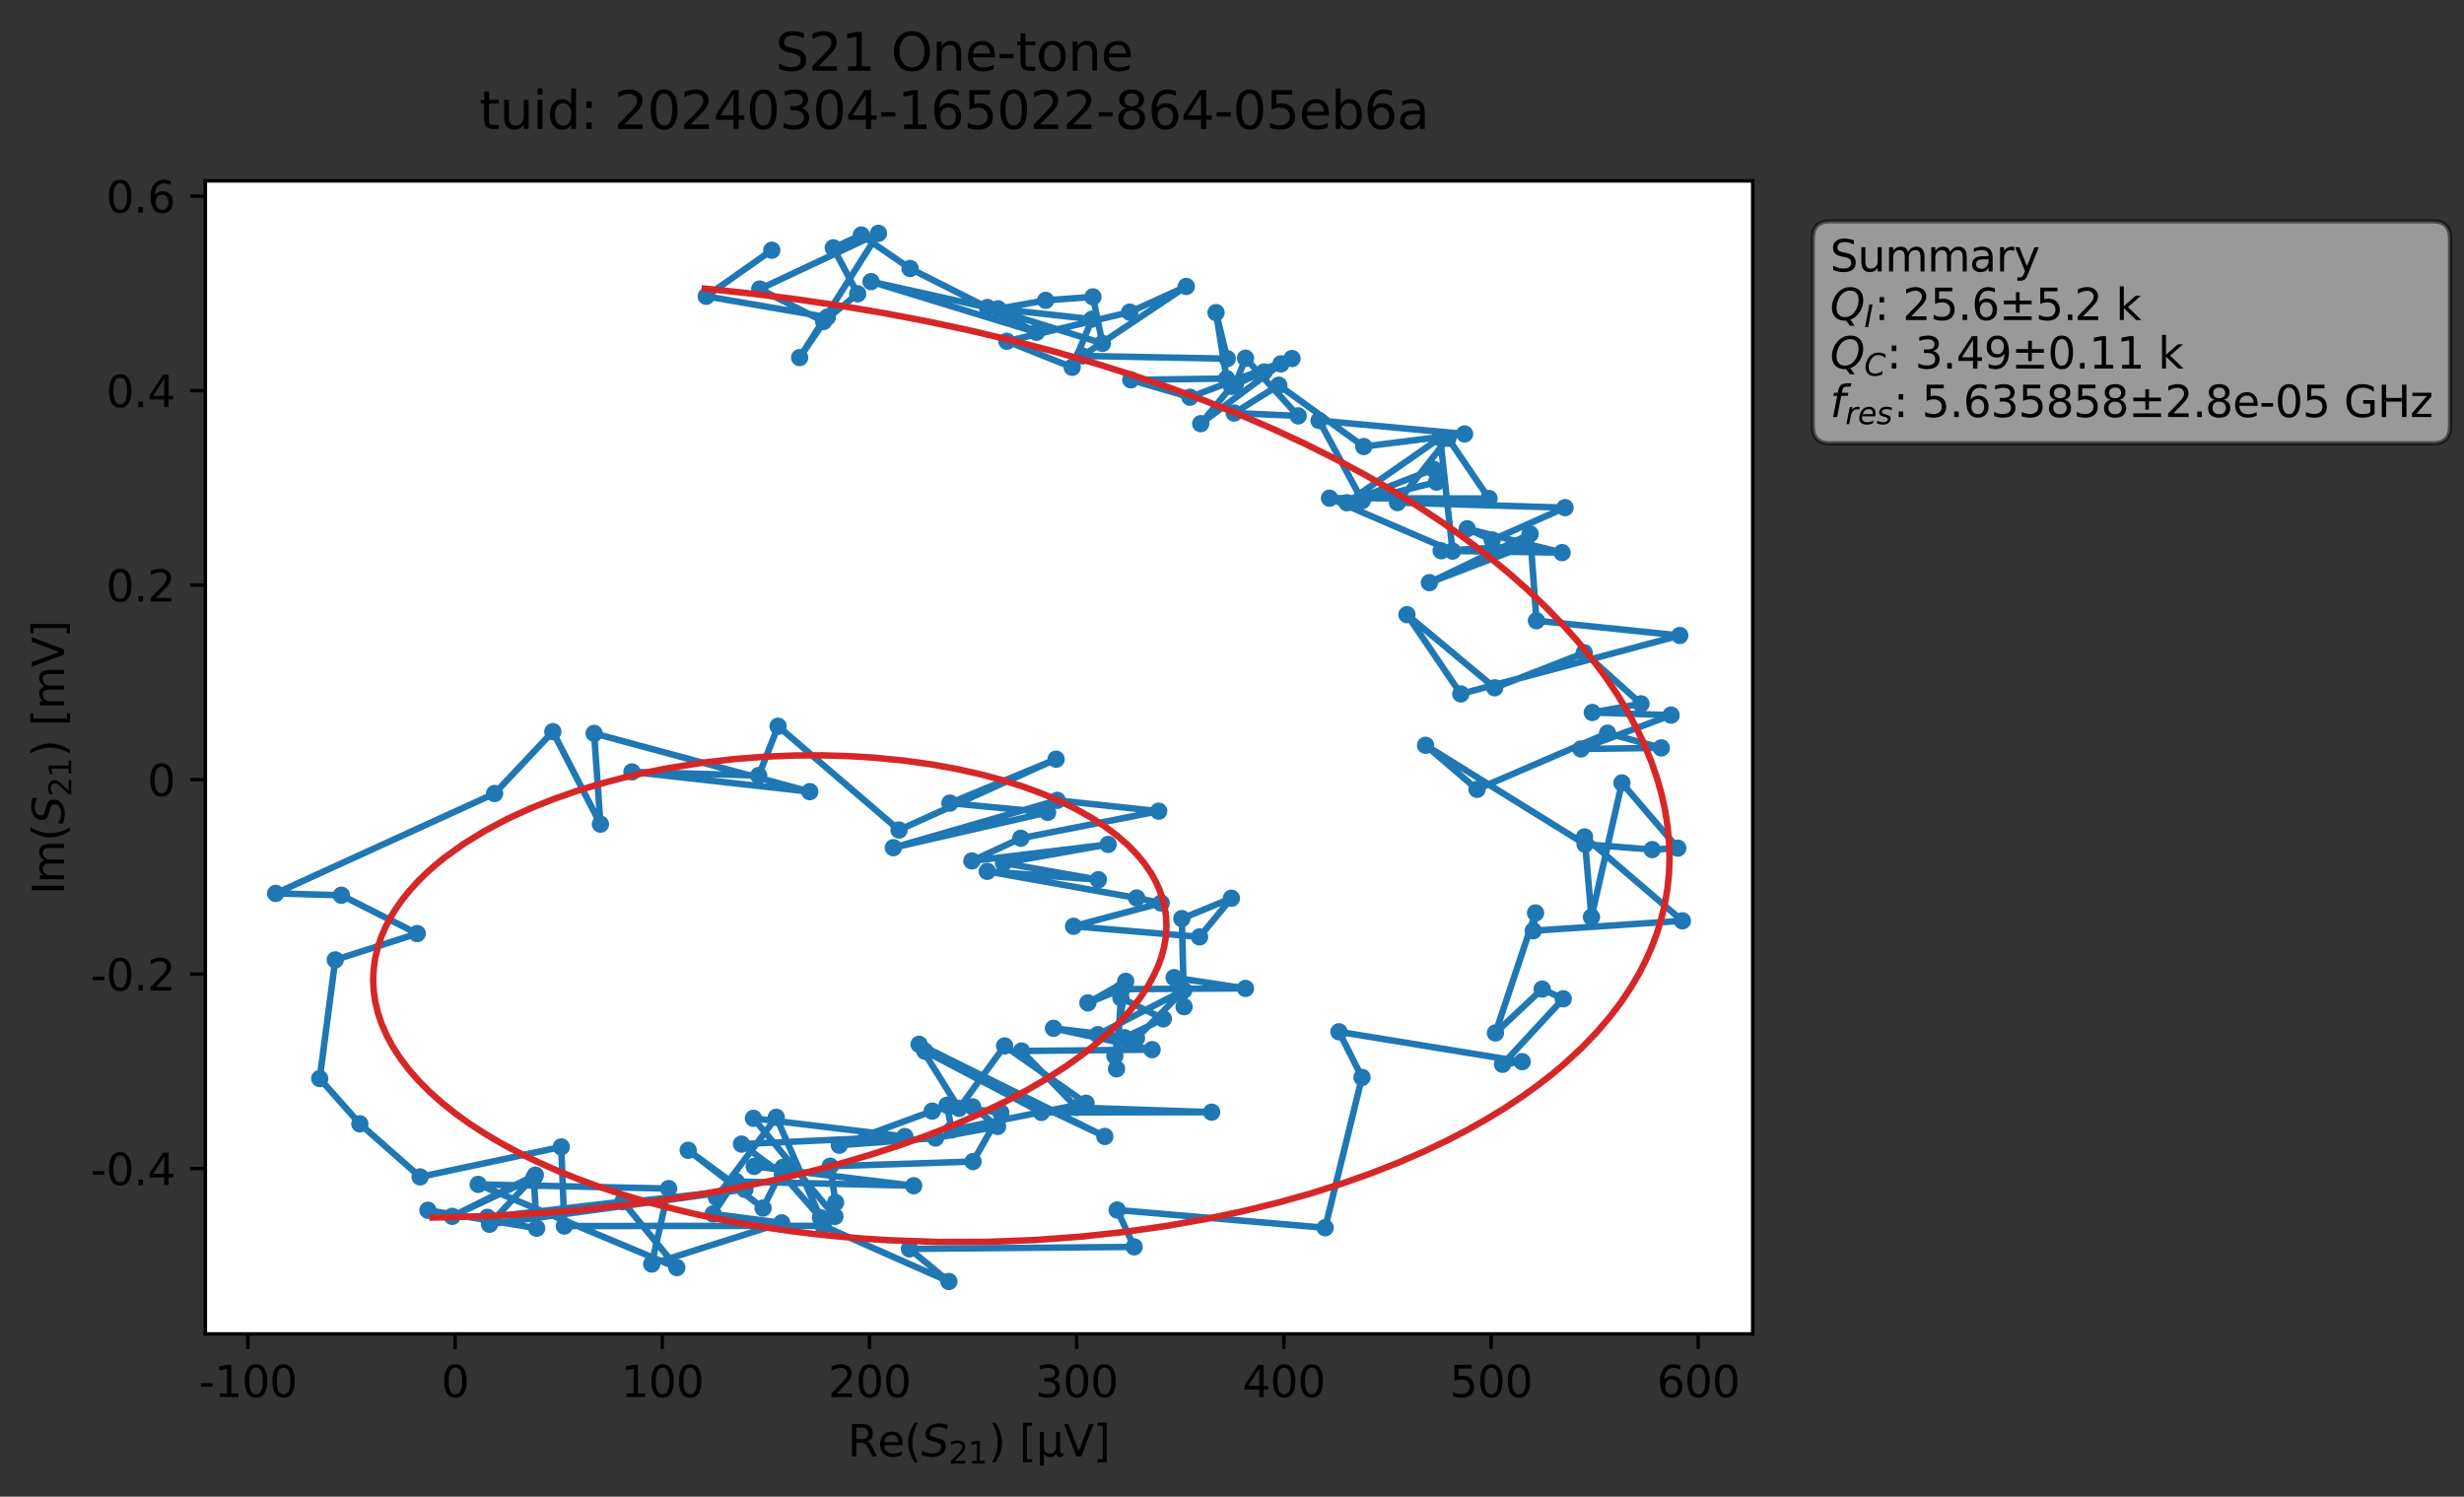 <?xml version="1.0" encoding="utf-8" standalone="no"?>
<!DOCTYPE svg PUBLIC "-//W3C//DTD SVG 1.1//EN"
  "http://www.w3.org/Graphics/SVG/1.1/DTD/svg11.dtd">
<svg xmlns:xlink="http://www.w3.org/1999/xlink" width="568.665pt" height="345.45pt" viewBox="0 0 568.665 345.45" xmlns="http://www.w3.org/2000/svg" version="1.1">
 <rect x="0" y="0" width="568.665" height="345.45" fill="#333333" stroke="none"/>
 <defs>
  <style type="text/css">*{stroke-linejoin: round; stroke-linecap: butt}</style>
 </defs>
 <g id="figure_1">
  <g id="patch_1">
   <path d="M 0 345.45 
L 568.665 345.45 
L 568.665 0 
L 0 0 
L 0 345.45 
z
" style="fill: none; opacity: 0"/>
  </g>
  <g id="axes_1">
   <g id="patch_2">
    <path d="M 47.389 307.872 
L 404.509 307.872 
L 404.509 41.76 
L 47.389 41.76 
z
" style="fill: #ffffff"/>
   </g>
   <g id="matplotlib.axis_1">
    <g id="xtick_1">
     <g id="line2d_1">
      <defs>
       <path id="m91c5343728" d="M 0 0 
L 0 3.5 
" style="stroke: #000000; stroke-width: 0.8"/>
      </defs>
      <g>
       <use xlink:href="#m91c5343728" x="57.207" y="307.872" style="stroke: #000000; stroke-width: 0.8"/>
      </g>
     </g>
     <g id="text_1">
      <!-- -100 -->
      <g transform="translate(45.859 322.47) scale(0.1 -0.1)">
       <defs>
        <path id="DejaVuSans-2d" d="M 313 2009 
L 1997 2009 
L 1997 1497 
L 313 1497 
L 313 2009 
z
" transform="scale(0.016)"/>
        <path id="DejaVuSans-31" d="M 794 531 
L 1825 531 
L 1825 4091 
L 703 3866 
L 703 4441 
L 1819 4666 
L 2450 4666 
L 2450 531 
L 3481 531 
L 3481 0 
L 794 0 
L 794 531 
z
" transform="scale(0.016)"/>
        <path id="DejaVuSans-30" d="M 2034 4250 
Q 1547 4250 1301 3770 
Q 1056 3291 1056 2328 
Q 1056 1369 1301 889 
Q 1547 409 2034 409 
Q 2525 409 2770 889 
Q 3016 1369 3016 2328 
Q 3016 3291 2770 3770 
Q 2525 4250 2034 4250 
z
M 2034 4750 
Q 2819 4750 3233 4129 
Q 3647 3509 3647 2328 
Q 3647 1150 3233 529 
Q 2819 -91 2034 -91 
Q 1250 -91 836 529 
Q 422 1150 422 2328 
Q 422 3509 836 4129 
Q 1250 4750 2034 4750 
z
" transform="scale(0.016)"/>
       </defs>
       <use xlink:href="#DejaVuSans-2d"/>
       <use xlink:href="#DejaVuSans-31" x="36.084"/>
       <use xlink:href="#DejaVuSans-30" x="99.707"/>
       <use xlink:href="#DejaVuSans-30" x="163.33"/>
      </g>
     </g>
    </g>
    <g id="xtick_2">
     <g id="line2d_2">
      <g>
       <use xlink:href="#m91c5343728" x="105.026" y="307.872" style="stroke: #000000; stroke-width: 0.8"/>
      </g>
     </g>
     <g id="text_2">
      <!-- 0 -->
      <g transform="translate(101.845 322.47) scale(0.1 -0.1)">
       <use xlink:href="#DejaVuSans-30"/>
      </g>
     </g>
    </g>
    <g id="xtick_3">
     <g id="line2d_3">
      <g>
       <use xlink:href="#m91c5343728" x="152.845" y="307.872" style="stroke: #000000; stroke-width: 0.8"/>
      </g>
     </g>
     <g id="text_3">
      <!-- 100 -->
      <g transform="translate(143.301 322.47) scale(0.1 -0.1)">
       <use xlink:href="#DejaVuSans-31"/>
       <use xlink:href="#DejaVuSans-30" x="63.623"/>
       <use xlink:href="#DejaVuSans-30" x="127.246"/>
      </g>
     </g>
    </g>
    <g id="xtick_4">
     <g id="line2d_4">
      <g>
       <use xlink:href="#m91c5343728" x="200.664" y="307.872" style="stroke: #000000; stroke-width: 0.8"/>
      </g>
     </g>
     <g id="text_4">
      <!-- 200 -->
      <g transform="translate(191.12 322.47) scale(0.1 -0.1)">
       <defs>
        <path id="DejaVuSans-32" d="M 1228 531 
L 3431 531 
L 3431 0 
L 469 0 
L 469 531 
Q 828 903 1448 1529 
Q 2069 2156 2228 2338 
Q 2531 2678 2651 2914 
Q 2772 3150 2772 3378 
Q 2772 3750 2511 3984 
Q 2250 4219 1831 4219 
Q 1534 4219 1204 4116 
Q 875 4013 500 3803 
L 500 4441 
Q 881 4594 1212 4672 
Q 1544 4750 1819 4750 
Q 2544 4750 2975 4387 
Q 3406 4025 3406 3419 
Q 3406 3131 3298 2873 
Q 3191 2616 2906 2266 
Q 2828 2175 2409 1742 
Q 1991 1309 1228 531 
z
" transform="scale(0.016)"/>
       </defs>
       <use xlink:href="#DejaVuSans-32"/>
       <use xlink:href="#DejaVuSans-30" x="63.623"/>
       <use xlink:href="#DejaVuSans-30" x="127.246"/>
      </g>
     </g>
    </g>
    <g id="xtick_5">
     <g id="line2d_5">
      <g>
       <use xlink:href="#m91c5343728" x="248.483" y="307.872" style="stroke: #000000; stroke-width: 0.8"/>
      </g>
     </g>
     <g id="text_5">
      <!-- 300 -->
      <g transform="translate(238.939 322.47) scale(0.1 -0.1)">
       <defs>
        <path id="DejaVuSans-33" d="M 2597 2516 
Q 3050 2419 3304 2112 
Q 3559 1806 3559 1356 
Q 3559 666 3084 287 
Q 2609 -91 1734 -91 
Q 1441 -91 1130 -33 
Q 819 25 488 141 
L 488 750 
Q 750 597 1062 519 
Q 1375 441 1716 441 
Q 2309 441 2620 675 
Q 2931 909 2931 1356 
Q 2931 1769 2642 2001 
Q 2353 2234 1838 2234 
L 1294 2234 
L 1294 2753 
L 1863 2753 
Q 2328 2753 2575 2939 
Q 2822 3125 2822 3475 
Q 2822 3834 2567 4026 
Q 2313 4219 1838 4219 
Q 1578 4219 1281 4162 
Q 984 4106 628 3988 
L 628 4550 
Q 988 4650 1302 4700 
Q 1616 4750 1894 4750 
Q 2613 4750 3031 4423 
Q 3450 4097 3450 3541 
Q 3450 3153 3228 2886 
Q 3006 2619 2597 2516 
z
" transform="scale(0.016)"/>
       </defs>
       <use xlink:href="#DejaVuSans-33"/>
       <use xlink:href="#DejaVuSans-30" x="63.623"/>
       <use xlink:href="#DejaVuSans-30" x="127.246"/>
      </g>
     </g>
    </g>
    <g id="xtick_6">
     <g id="line2d_6">
      <g>
       <use xlink:href="#m91c5343728" x="296.302" y="307.872" style="stroke: #000000; stroke-width: 0.8"/>
      </g>
     </g>
     <g id="text_6">
      <!-- 400 -->
      <g transform="translate(286.759 322.47) scale(0.1 -0.1)">
       <defs>
        <path id="DejaVuSans-34" d="M 2419 4116 
L 825 1625 
L 2419 1625 
L 2419 4116 
z
M 2253 4666 
L 3047 4666 
L 3047 1625 
L 3713 1625 
L 3713 1100 
L 3047 1100 
L 3047 0 
L 2419 0 
L 2419 1100 
L 313 1100 
L 313 1709 
L 2253 4666 
z
" transform="scale(0.016)"/>
       </defs>
       <use xlink:href="#DejaVuSans-34"/>
       <use xlink:href="#DejaVuSans-30" x="63.623"/>
       <use xlink:href="#DejaVuSans-30" x="127.246"/>
      </g>
     </g>
    </g>
    <g id="xtick_7">
     <g id="line2d_7">
      <g>
       <use xlink:href="#m91c5343728" x="344.121" y="307.872" style="stroke: #000000; stroke-width: 0.8"/>
      </g>
     </g>
     <g id="text_7">
      <!-- 500 -->
      <g transform="translate(334.578 322.47) scale(0.1 -0.1)">
       <defs>
        <path id="DejaVuSans-35" d="M 691 4666 
L 3169 4666 
L 3169 4134 
L 1269 4134 
L 1269 2991 
Q 1406 3038 1543 3061 
Q 1681 3084 1819 3084 
Q 2600 3084 3056 2656 
Q 3513 2228 3513 1497 
Q 3513 744 3044 326 
Q 2575 -91 1722 -91 
Q 1428 -91 1123 -41 
Q 819 9 494 109 
L 494 744 
Q 775 591 1075 516 
Q 1375 441 1709 441 
Q 2250 441 2565 725 
Q 2881 1009 2881 1497 
Q 2881 1984 2565 2268 
Q 2250 2553 1709 2553 
Q 1456 2553 1204 2497 
Q 953 2441 691 2322 
L 691 4666 
z
" transform="scale(0.016)"/>
       </defs>
       <use xlink:href="#DejaVuSans-35"/>
       <use xlink:href="#DejaVuSans-30" x="63.623"/>
       <use xlink:href="#DejaVuSans-30" x="127.246"/>
      </g>
     </g>
    </g>
    <g id="xtick_8">
     <g id="line2d_8">
      <g>
       <use xlink:href="#m91c5343728" x="391.94" y="307.872" style="stroke: #000000; stroke-width: 0.8"/>
      </g>
     </g>
     <g id="text_8">
      <!-- 600 -->
      <g transform="translate(382.397 322.47) scale(0.1 -0.1)">
       <defs>
        <path id="DejaVuSans-36" d="M 2113 2584 
Q 1688 2584 1439 2293 
Q 1191 2003 1191 1497 
Q 1191 994 1439 701 
Q 1688 409 2113 409 
Q 2538 409 2786 701 
Q 3034 994 3034 1497 
Q 3034 2003 2786 2293 
Q 2538 2584 2113 2584 
z
M 3366 4563 
L 3366 3988 
Q 3128 4100 2886 4159 
Q 2644 4219 2406 4219 
Q 1781 4219 1451 3797 
Q 1122 3375 1075 2522 
Q 1259 2794 1537 2939 
Q 1816 3084 2150 3084 
Q 2853 3084 3261 2657 
Q 3669 2231 3669 1497 
Q 3669 778 3244 343 
Q 2819 -91 2113 -91 
Q 1303 -91 875 529 
Q 447 1150 447 2328 
Q 447 3434 972 4092 
Q 1497 4750 2381 4750 
Q 2619 4750 2861 4703 
Q 3103 4656 3366 4563 
z
" transform="scale(0.016)"/>
       </defs>
       <use xlink:href="#DejaVuSans-36"/>
       <use xlink:href="#DejaVuSans-30" x="63.623"/>
       <use xlink:href="#DejaVuSans-30" x="127.246"/>
      </g>
     </g>
    </g>
    <g id="text_9">
     <!-- Re$(S_{21})$ [μV] -->
     <g transform="translate(195.599 336.15) scale(0.1 -0.1)">
      <defs>
       <path id="DejaVuSans-52" d="M 2841 2188 
Q 3044 2119 3236 1894 
Q 3428 1669 3622 1275 
L 4263 0 
L 3584 0 
L 2988 1197 
Q 2756 1666 2539 1819 
Q 2322 1972 1947 1972 
L 1259 1972 
L 1259 0 
L 628 0 
L 628 4666 
L 2053 4666 
Q 2853 4666 3247 4331 
Q 3641 3997 3641 3322 
Q 3641 2881 3436 2590 
Q 3231 2300 2841 2188 
z
M 1259 4147 
L 1259 2491 
L 2053 2491 
Q 2509 2491 2742 2702 
Q 2975 2913 2975 3322 
Q 2975 3731 2742 3939 
Q 2509 4147 2053 4147 
L 1259 4147 
z
" transform="scale(0.016)"/>
       <path id="DejaVuSans-65" d="M 3597 1894 
L 3597 1613 
L 953 1613 
Q 991 1019 1311 708 
Q 1631 397 2203 397 
Q 2534 397 2845 478 
Q 3156 559 3463 722 
L 3463 178 
Q 3153 47 2828 -22 
Q 2503 -91 2169 -91 
Q 1331 -91 842 396 
Q 353 884 353 1716 
Q 353 2575 817 3079 
Q 1281 3584 2069 3584 
Q 2775 3584 3186 3129 
Q 3597 2675 3597 1894 
z
M 3022 2063 
Q 3016 2534 2758 2815 
Q 2500 3097 2075 3097 
Q 1594 3097 1305 2825 
Q 1016 2553 972 2059 
L 3022 2063 
z
" transform="scale(0.016)"/>
       <path id="DejaVuSans-28" d="M 1984 4856 
Q 1566 4138 1362 3434 
Q 1159 2731 1159 2009 
Q 1159 1288 1364 580 
Q 1569 -128 1984 -844 
L 1484 -844 
Q 1016 -109 783 600 
Q 550 1309 550 2009 
Q 550 2706 781 3412 
Q 1013 4119 1484 4856 
L 1984 4856 
z
" transform="scale(0.016)"/>
       <path id="DejaVuSans-Oblique-53" d="M 3859 4513 
L 3738 3897 
Q 3422 4066 3111 4152 
Q 2800 4238 2509 4238 
Q 1944 4238 1609 3991 
Q 1275 3744 1275 3334 
Q 1275 3109 1398 2989 
Q 1522 2869 2034 2731 
L 2413 2638 
Q 3053 2472 3303 2217 
Q 3553 1963 3553 1503 
Q 3553 797 2998 353 
Q 2444 -91 1538 -91 
Q 1166 -91 791 -17 
Q 416 56 38 206 
L 166 856 
Q 513 641 861 531 
Q 1209 422 1556 422 
Q 2147 422 2503 684 
Q 2859 947 2859 1369 
Q 2859 1650 2717 1795 
Q 2575 1941 2106 2059 
L 1728 2156 
Q 1081 2325 845 2545 
Q 609 2766 609 3163 
Q 609 3859 1145 4304 
Q 1681 4750 2541 4750 
Q 2875 4750 3203 4690 
Q 3531 4631 3859 4513 
z
" transform="scale(0.016)"/>
       <path id="DejaVuSans-29" d="M 513 4856 
L 1013 4856 
Q 1481 4119 1714 3412 
Q 1947 2706 1947 2009 
Q 1947 1309 1714 600 
Q 1481 -109 1013 -844 
L 513 -844 
Q 928 -128 1133 580 
Q 1338 1288 1338 2009 
Q 1338 2731 1133 3434 
Q 928 4138 513 4856 
z
" transform="scale(0.016)"/>
       <path id="DejaVuSans-20" transform="scale(0.016)"/>
       <path id="DejaVuSans-5b" d="M 550 4863 
L 1875 4863 
L 1875 4416 
L 1125 4416 
L 1125 -397 
L 1875 -397 
L 1875 -844 
L 550 -844 
L 550 4863 
z
" transform="scale(0.016)"/>
       <path id="DejaVuSans-3bc" d="M 544 -1331 
L 544 3500 
L 1119 3500 
L 1119 1325 
Q 1119 872 1334 640 
Q 1550 409 1972 409 
Q 2434 409 2667 671 
Q 2900 934 2900 1459 
L 2900 3500 
L 3475 3500 
L 3475 806 
Q 3475 619 3529 530 
Q 3584 441 3700 441 
Q 3728 441 3778 458 
Q 3828 475 3916 513 
L 3916 50 
Q 3788 -22 3673 -56 
Q 3559 -91 3450 -91 
Q 3234 -91 3106 31 
Q 2978 153 2931 403 
Q 2775 156 2548 32 
Q 2322 -91 2016 -91 
Q 1697 -91 1473 31 
Q 1250 153 1119 397 
L 1119 -1331 
L 544 -1331 
z
" transform="scale(0.016)"/>
       <path id="DejaVuSans-56" d="M 1831 0 
L 50 4666 
L 709 4666 
L 2188 738 
L 3669 4666 
L 4325 4666 
L 2547 0 
L 1831 0 
z
" transform="scale(0.016)"/>
       <path id="DejaVuSans-5d" d="M 1947 4863 
L 1947 -844 
L 622 -844 
L 622 -397 
L 1369 -397 
L 1369 4416 
L 622 4416 
L 622 4863 
L 1947 4863 
z
" transform="scale(0.016)"/>
      </defs>
      <use xlink:href="#DejaVuSans-52" transform="translate(0 0.016)"/>
      <use xlink:href="#DejaVuSans-65" transform="translate(69.482 0.016)"/>
      <use xlink:href="#DejaVuSans-28" transform="translate(131.006 0.016)"/>
      <use xlink:href="#DejaVuSans-Oblique-53" transform="translate(170.02 0.016)"/>
      <use xlink:href="#DejaVuSans-32" transform="translate(233.496 -16.391) scale(0.7)"/>
      <use xlink:href="#DejaVuSans-31" transform="translate(278.032 -16.391) scale(0.7)"/>
      <use xlink:href="#DejaVuSans-29" transform="translate(325.303 0.016)"/>
      <use xlink:href="#DejaVuSans-20" transform="translate(364.316 0.016)"/>
      <use xlink:href="#DejaVuSans-5b" transform="translate(396.104 0.016)"/>
      <use xlink:href="#DejaVuSans-3bc" transform="translate(435.117 0.016)"/>
      <use xlink:href="#DejaVuSans-56" transform="translate(498.74 0.016)"/>
      <use xlink:href="#DejaVuSans-5d" transform="translate(567.148 0.016)"/>
     </g>
    </g>
   </g>
   <g id="matplotlib.axis_2">
    <g id="ytick_1">
     <g id="line2d_9">
      <defs>
       <path id="m3b23059971" d="M 0 0 
L -3.5 0 
" style="stroke: #000000; stroke-width: 0.8"/>
      </defs>
      <g>
       <use xlink:href="#m3b23059971" x="47.389" y="269.715" style="stroke: #000000; stroke-width: 0.8"/>
      </g>
     </g>
     <g id="text_10">
      <!-- -0.4 -->
      <g transform="translate(20.878 273.514) scale(0.1 -0.1)">
       <defs>
        <path id="DejaVuSans-2e" d="M 684 794 
L 1344 794 
L 1344 0 
L 684 0 
L 684 794 
z
" transform="scale(0.016)"/>
       </defs>
       <use xlink:href="#DejaVuSans-2d"/>
       <use xlink:href="#DejaVuSans-30" x="36.084"/>
       <use xlink:href="#DejaVuSans-2e" x="99.707"/>
       <use xlink:href="#DejaVuSans-34" x="131.494"/>
      </g>
     </g>
    </g>
    <g id="ytick_2">
     <g id="line2d_10">
      <g>
       <use xlink:href="#m3b23059971" x="47.389" y="224.827" style="stroke: #000000; stroke-width: 0.8"/>
      </g>
     </g>
     <g id="text_11">
      <!-- -0.2 -->
      <g transform="translate(20.878 228.626) scale(0.1 -0.1)">
       <use xlink:href="#DejaVuSans-2d"/>
       <use xlink:href="#DejaVuSans-30" x="36.084"/>
       <use xlink:href="#DejaVuSans-2e" x="99.707"/>
       <use xlink:href="#DejaVuSans-32" x="131.494"/>
      </g>
     </g>
    </g>
    <g id="ytick_3">
     <g id="line2d_11">
      <g>
       <use xlink:href="#m3b23059971" x="47.389" y="179.939" style="stroke: #000000; stroke-width: 0.8"/>
      </g>
     </g>
     <g id="text_12">
      <!-- 0 -->
      <g transform="translate(34.027 183.739) scale(0.1 -0.1)">
       <use xlink:href="#DejaVuSans-30"/>
      </g>
     </g>
    </g>
    <g id="ytick_4">
     <g id="line2d_12">
      <g>
       <use xlink:href="#m3b23059971" x="47.389" y="135.052" style="stroke: #000000; stroke-width: 0.8"/>
      </g>
     </g>
     <g id="text_13">
      <!-- 0.2 -->
      <g transform="translate(24.486 138.851) scale(0.1 -0.1)">
       <use xlink:href="#DejaVuSans-30"/>
       <use xlink:href="#DejaVuSans-2e" x="63.623"/>
       <use xlink:href="#DejaVuSans-32" x="95.41"/>
      </g>
     </g>
    </g>
    <g id="ytick_5">
     <g id="line2d_13">
      <g>
       <use xlink:href="#m3b23059971" x="47.389" y="90.164" style="stroke: #000000; stroke-width: 0.8"/>
      </g>
     </g>
     <g id="text_14">
      <!-- 0.4 -->
      <g transform="translate(24.486 93.963) scale(0.1 -0.1)">
       <use xlink:href="#DejaVuSans-30"/>
       <use xlink:href="#DejaVuSans-2e" x="63.623"/>
       <use xlink:href="#DejaVuSans-34" x="95.41"/>
      </g>
     </g>
    </g>
    <g id="ytick_6">
     <g id="line2d_14">
      <g>
       <use xlink:href="#m3b23059971" x="47.389" y="45.276" style="stroke: #000000; stroke-width: 0.8"/>
      </g>
     </g>
     <g id="text_15">
      <!-- 0.6 -->
      <g transform="translate(24.486 49.076) scale(0.1 -0.1)">
       <use xlink:href="#DejaVuSans-30"/>
       <use xlink:href="#DejaVuSans-2e" x="63.623"/>
       <use xlink:href="#DejaVuSans-36" x="95.41"/>
      </g>
     </g>
    </g>
    <g id="text_16">
     <!-- Im$(S_{21})$ [mV] -->
     <g transform="translate(14.798 206.466) rotate(-90) scale(0.1 -0.1)">
      <defs>
       <path id="DejaVuSans-49" d="M 628 4666 
L 1259 4666 
L 1259 0 
L 628 0 
L 628 4666 
z
" transform="scale(0.016)"/>
       <path id="DejaVuSans-6d" d="M 3328 2828 
Q 3544 3216 3844 3400 
Q 4144 3584 4550 3584 
Q 5097 3584 5394 3201 
Q 5691 2819 5691 2113 
L 5691 0 
L 5113 0 
L 5113 2094 
Q 5113 2597 4934 2840 
Q 4756 3084 4391 3084 
Q 3944 3084 3684 2787 
Q 3425 2491 3425 1978 
L 3425 0 
L 2847 0 
L 2847 2094 
Q 2847 2600 2669 2842 
Q 2491 3084 2119 3084 
Q 1678 3084 1418 2786 
Q 1159 2488 1159 1978 
L 1159 0 
L 581 0 
L 581 3500 
L 1159 3500 
L 1159 2956 
Q 1356 3278 1631 3431 
Q 1906 3584 2284 3584 
Q 2666 3584 2933 3390 
Q 3200 3197 3328 2828 
z
" transform="scale(0.016)"/>
      </defs>
      <use xlink:href="#DejaVuSans-49" transform="translate(0 0.016)"/>
      <use xlink:href="#DejaVuSans-6d" transform="translate(25.867 0.016)"/>
      <use xlink:href="#DejaVuSans-28" transform="translate(123.279 0.016)"/>
      <use xlink:href="#DejaVuSans-Oblique-53" transform="translate(162.293 0.016)"/>
      <use xlink:href="#DejaVuSans-32" transform="translate(225.77 -16.391) scale(0.7)"/>
      <use xlink:href="#DejaVuSans-31" transform="translate(270.306 -16.391) scale(0.7)"/>
      <use xlink:href="#DejaVuSans-29" transform="translate(317.576 0.016)"/>
      <use xlink:href="#DejaVuSans-20" transform="translate(356.59 0.016)"/>
      <use xlink:href="#DejaVuSans-5b" transform="translate(388.377 0.016)"/>
      <use xlink:href="#DejaVuSans-6d" transform="translate(427.391 0.016)"/>
      <use xlink:href="#DejaVuSans-56" transform="translate(524.803 0.016)"/>
      <use xlink:href="#DejaVuSans-5d" transform="translate(593.211 0.016)"/>
     </g>
    </g>
   </g>
   <g id="line2d_15">
    <path d="M 178.122 57.748 
L 162.998 68.389 
L 190.929 73.208 
L 184.548 82.532 
L 202.742 53.856 
L 175.35 66.712 
L 190.084 74.201 
L 197.939 67.809 
L 192.311 57.196 
L 198.789 54.25 
L 210.032 61.973 
L 239.206 76.693 
L 201.026 64.999 
L 227.894 70.978 
L 254.423 79.254 
L 252.231 68.523 
L 241.332 69.322 
L 230.352 71.285 
L 252.026 73.671 
L 247.446 84.77 
L 232.371 78.766 
L 260.732 72.051 
L 273.776 66.116 
L 249.777 82.148 
L 283.234 82.78 
L 280.649 72.163 
L 283.086 87.371 
L 260.981 87.674 
L 274.627 91.681 
L 298.182 82.749 
L 284.226 89.184 
L 277.113 97.785 
L 295.623 83.99 
L 291.737 85.845 
L 285.114 88.683 
L 287.456 82.679 
L 299.61 95.985 
L 284.834 95.335 
L 295.131 88.905 
L 314.741 103.066 
L 338.009 100.16 
L 304.429 97.07 
L 314.389 115.538 
L 331.534 111.275 
L 330.869 108.311 
L 310.842 116.043 
L 332.374 101.068 
L 335.231 127.195 
L 306.834 114.984 
L 343.648 115.061 
L 334.175 101.151 
L 322.522 116.005 
L 361.192 117.166 
L 344.384 124.637 
L 338.608 122.04 
L 360.512 127.553 
L 332.602 127.122 
L 352.038 126.008 
L 329.888 134.48 
L 353.141 123.241 
L 354.601 143.268 
L 387.674 146.676 
L 337.137 160.163 
L 324.713 141.869 
L 344.959 158.75 
L 365.623 150.669 
L 378.72 162.446 
L 367.487 164.451 
L 385.67 165.057 
L 364.862 172.866 
L 383.411 172.622 
L 371.007 169.223 
L 340.892 182.191 
L 329.012 172.024 
L 365.815 194.859 
L 381.305 196.093 
L 387.211 195.763 
L 374.321 180.702 
L 367.292 211.666 
L 365.693 193.172 
L 388.276 212.535 
L 353.853 214.825 
L 354.39 210.715 
L 345.134 238.413 
L 355.924 228.283 
L 360.781 230.528 
L 346.771 245.655 
L 351.296 245.048 
L 309.021 238.147 
L 314.336 248.669 
L 305.828 283.38 
L 257.829 279.276 
L 261.757 287.79 
L 209.891 288.249 
L 218.986 295.776 
L 189.966 282.941 
L 130.246 282.978 
L 129.53 264.719 
L 96.959 271.641 
L 83.048 259.388 
L 73.787 248.941 
L 77.373 221.541 
L 96.288 215.474 
L 78.784 206.63 
L 63.622 206.205 
L 114.147 183.149 
L 127.587 168.866 
L 138.576 190.226 
L 137.116 169.273 
L 186.89 182.714 
L 145.846 178.159 
L 175.103 178.995 
L 179.579 167.628 
L 207.484 191.574 
L 243.736 175.225 
L 219.225 185.372 
L 241.781 187.504 
L 206.174 195.652 
L 243.993 184.728 
L 267.41 187.229 
L 235.592 193.476 
L 224.297 198.711 
L 255.746 194.904 
L 231.593 199.179 
L 253.498 203.042 
L 227.847 201.115 
L 262.328 207.259 
L 267.987 208.426 
L 247.761 213.787 
L 276.838 216.241 
L 284.203 207.323 
L 272.752 212.021 
L 273.265 232.362 
L 270.973 225.639 
L 287.44 228.136 
L 258.921 228.302 
L 251.074 231.473 
L 259.806 226.5 
L 257.302 243.695 
L 257.683 246.695 
L 258.69 230.306 
L 268.49 235.161 
L 259.532 239.517 
L 253.362 238.804 
L 273.185 228.584 
L 262.292 239.624 
L 243.134 237.342 
L 265.89 242.267 
L 235.77 242.575 
L 248.487 255.622 
L 279.635 256.699 
L 240.353 256.762 
L 213.457 242.624 
L 254.981 262.301 
L 212.117 241.035 
L 221.322 255.819 
L 231.861 241.4 
L 250.641 254.632 
L 219.626 260.8 
L 218.561 255.099 
L 224.477 255.471 
L 230.231 259.989 
L 215.898 262.666 
L 193.701 264.327 
L 215.155 256.45 
L 219.252 255.344 
L 230.973 256.786 
L 224.571 268.096 
L 191.601 269.183 
L 192.841 277.563 
L 192.683 280.767 
L 173.881 258.112 
L 208.826 262.32 
L 171.126 264.064 
L 180.564 271.039 
L 189.355 281.047 
L 179.158 257.883 
L 165.341 276.362 
L 169.909 272.708 
L 210.869 273.673 
L 174.069 269.216 
L 180.751 269.399 
L 176.108 278.829 
L 158.829 265.493 
L 169.263 273.142 
L 164.582 280.189 
L 180.413 282.243 
L 150.411 291.757 
L 154.313 274.332 
L 110.358 273.371 
L 156.199 292.566 
L 143.752 277.354 
L 112.506 280.963 
L 171.914 274.527 
L 112.976 282.569 
L 123.547 271.225 
L 104.374 280.744 
L 123.204 271.868 
L 123.863 283.488 
L 98.755 279.338 
L 98.755 279.338 
" clip-path="url(#pe2ad553318)" style="fill: none; stroke: #1f77b4; stroke-width: 1.5; stroke-linecap: square"/>
    <defs>
     <path id="m7ba17f0597" d="M 0 1.5 
C 0.398 1.5 0.779 1.342 1.061 1.061 
C 1.342 0.779 1.5 0.398 1.5 0 
C 1.5 -0.398 1.342 -0.779 1.061 -1.061 
C 0.779 -1.342 0.398 -1.5 0 -1.5 
C -0.398 -1.5 -0.779 -1.342 -1.061 -1.061 
C -1.342 -0.779 -1.5 -0.398 -1.5 0 
C -1.5 0.398 -1.342 0.779 -1.061 1.061 
C -0.779 1.342 -0.398 1.5 0 1.5 
z
" style="stroke: #1f77b4"/>
    </defs>
    <g clip-path="url(#pe2ad553318)">
     <use xlink:href="#m7ba17f0597" x="178.122" y="57.748" style="fill: #1f77b4; stroke: #1f77b4"/>
     <use xlink:href="#m7ba17f0597" x="162.998" y="68.389" style="fill: #1f77b4; stroke: #1f77b4"/>
     <use xlink:href="#m7ba17f0597" x="190.929" y="73.208" style="fill: #1f77b4; stroke: #1f77b4"/>
     <use xlink:href="#m7ba17f0597" x="184.548" y="82.532" style="fill: #1f77b4; stroke: #1f77b4"/>
     <use xlink:href="#m7ba17f0597" x="202.742" y="53.856" style="fill: #1f77b4; stroke: #1f77b4"/>
     <use xlink:href="#m7ba17f0597" x="175.35" y="66.712" style="fill: #1f77b4; stroke: #1f77b4"/>
     <use xlink:href="#m7ba17f0597" x="190.084" y="74.201" style="fill: #1f77b4; stroke: #1f77b4"/>
     <use xlink:href="#m7ba17f0597" x="197.939" y="67.809" style="fill: #1f77b4; stroke: #1f77b4"/>
     <use xlink:href="#m7ba17f0597" x="192.311" y="57.196" style="fill: #1f77b4; stroke: #1f77b4"/>
     <use xlink:href="#m7ba17f0597" x="198.789" y="54.25" style="fill: #1f77b4; stroke: #1f77b4"/>
     <use xlink:href="#m7ba17f0597" x="210.032" y="61.973" style="fill: #1f77b4; stroke: #1f77b4"/>
     <use xlink:href="#m7ba17f0597" x="239.206" y="76.693" style="fill: #1f77b4; stroke: #1f77b4"/>
     <use xlink:href="#m7ba17f0597" x="201.026" y="64.999" style="fill: #1f77b4; stroke: #1f77b4"/>
     <use xlink:href="#m7ba17f0597" x="227.894" y="70.978" style="fill: #1f77b4; stroke: #1f77b4"/>
     <use xlink:href="#m7ba17f0597" x="254.423" y="79.254" style="fill: #1f77b4; stroke: #1f77b4"/>
     <use xlink:href="#m7ba17f0597" x="252.231" y="68.523" style="fill: #1f77b4; stroke: #1f77b4"/>
     <use xlink:href="#m7ba17f0597" x="241.332" y="69.322" style="fill: #1f77b4; stroke: #1f77b4"/>
     <use xlink:href="#m7ba17f0597" x="230.352" y="71.285" style="fill: #1f77b4; stroke: #1f77b4"/>
     <use xlink:href="#m7ba17f0597" x="252.026" y="73.671" style="fill: #1f77b4; stroke: #1f77b4"/>
     <use xlink:href="#m7ba17f0597" x="247.446" y="84.77" style="fill: #1f77b4; stroke: #1f77b4"/>
     <use xlink:href="#m7ba17f0597" x="232.371" y="78.766" style="fill: #1f77b4; stroke: #1f77b4"/>
     <use xlink:href="#m7ba17f0597" x="260.732" y="72.051" style="fill: #1f77b4; stroke: #1f77b4"/>
     <use xlink:href="#m7ba17f0597" x="273.776" y="66.116" style="fill: #1f77b4; stroke: #1f77b4"/>
     <use xlink:href="#m7ba17f0597" x="249.777" y="82.148" style="fill: #1f77b4; stroke: #1f77b4"/>
     <use xlink:href="#m7ba17f0597" x="283.234" y="82.78" style="fill: #1f77b4; stroke: #1f77b4"/>
     <use xlink:href="#m7ba17f0597" x="280.649" y="72.163" style="fill: #1f77b4; stroke: #1f77b4"/>
     <use xlink:href="#m7ba17f0597" x="283.086" y="87.371" style="fill: #1f77b4; stroke: #1f77b4"/>
     <use xlink:href="#m7ba17f0597" x="260.981" y="87.674" style="fill: #1f77b4; stroke: #1f77b4"/>
     <use xlink:href="#m7ba17f0597" x="274.627" y="91.681" style="fill: #1f77b4; stroke: #1f77b4"/>
     <use xlink:href="#m7ba17f0597" x="298.182" y="82.749" style="fill: #1f77b4; stroke: #1f77b4"/>
     <use xlink:href="#m7ba17f0597" x="284.226" y="89.184" style="fill: #1f77b4; stroke: #1f77b4"/>
     <use xlink:href="#m7ba17f0597" x="277.113" y="97.785" style="fill: #1f77b4; stroke: #1f77b4"/>
     <use xlink:href="#m7ba17f0597" x="295.623" y="83.99" style="fill: #1f77b4; stroke: #1f77b4"/>
     <use xlink:href="#m7ba17f0597" x="291.737" y="85.845" style="fill: #1f77b4; stroke: #1f77b4"/>
     <use xlink:href="#m7ba17f0597" x="285.114" y="88.683" style="fill: #1f77b4; stroke: #1f77b4"/>
     <use xlink:href="#m7ba17f0597" x="287.456" y="82.679" style="fill: #1f77b4; stroke: #1f77b4"/>
     <use xlink:href="#m7ba17f0597" x="299.61" y="95.985" style="fill: #1f77b4; stroke: #1f77b4"/>
     <use xlink:href="#m7ba17f0597" x="284.834" y="95.335" style="fill: #1f77b4; stroke: #1f77b4"/>
     <use xlink:href="#m7ba17f0597" x="295.131" y="88.905" style="fill: #1f77b4; stroke: #1f77b4"/>
     <use xlink:href="#m7ba17f0597" x="314.741" y="103.066" style="fill: #1f77b4; stroke: #1f77b4"/>
     <use xlink:href="#m7ba17f0597" x="338.009" y="100.16" style="fill: #1f77b4; stroke: #1f77b4"/>
     <use xlink:href="#m7ba17f0597" x="304.429" y="97.07" style="fill: #1f77b4; stroke: #1f77b4"/>
     <use xlink:href="#m7ba17f0597" x="314.389" y="115.538" style="fill: #1f77b4; stroke: #1f77b4"/>
     <use xlink:href="#m7ba17f0597" x="331.534" y="111.275" style="fill: #1f77b4; stroke: #1f77b4"/>
     <use xlink:href="#m7ba17f0597" x="330.869" y="108.311" style="fill: #1f77b4; stroke: #1f77b4"/>
     <use xlink:href="#m7ba17f0597" x="310.842" y="116.043" style="fill: #1f77b4; stroke: #1f77b4"/>
     <use xlink:href="#m7ba17f0597" x="332.374" y="101.068" style="fill: #1f77b4; stroke: #1f77b4"/>
     <use xlink:href="#m7ba17f0597" x="335.231" y="127.195" style="fill: #1f77b4; stroke: #1f77b4"/>
     <use xlink:href="#m7ba17f0597" x="306.834" y="114.984" style="fill: #1f77b4; stroke: #1f77b4"/>
     <use xlink:href="#m7ba17f0597" x="343.648" y="115.061" style="fill: #1f77b4; stroke: #1f77b4"/>
     <use xlink:href="#m7ba17f0597" x="334.175" y="101.151" style="fill: #1f77b4; stroke: #1f77b4"/>
     <use xlink:href="#m7ba17f0597" x="322.522" y="116.005" style="fill: #1f77b4; stroke: #1f77b4"/>
     <use xlink:href="#m7ba17f0597" x="361.192" y="117.166" style="fill: #1f77b4; stroke: #1f77b4"/>
     <use xlink:href="#m7ba17f0597" x="344.384" y="124.637" style="fill: #1f77b4; stroke: #1f77b4"/>
     <use xlink:href="#m7ba17f0597" x="338.608" y="122.04" style="fill: #1f77b4; stroke: #1f77b4"/>
     <use xlink:href="#m7ba17f0597" x="360.512" y="127.553" style="fill: #1f77b4; stroke: #1f77b4"/>
     <use xlink:href="#m7ba17f0597" x="332.602" y="127.122" style="fill: #1f77b4; stroke: #1f77b4"/>
     <use xlink:href="#m7ba17f0597" x="352.038" y="126.008" style="fill: #1f77b4; stroke: #1f77b4"/>
     <use xlink:href="#m7ba17f0597" x="329.888" y="134.48" style="fill: #1f77b4; stroke: #1f77b4"/>
     <use xlink:href="#m7ba17f0597" x="353.141" y="123.241" style="fill: #1f77b4; stroke: #1f77b4"/>
     <use xlink:href="#m7ba17f0597" x="354.601" y="143.268" style="fill: #1f77b4; stroke: #1f77b4"/>
     <use xlink:href="#m7ba17f0597" x="387.674" y="146.676" style="fill: #1f77b4; stroke: #1f77b4"/>
     <use xlink:href="#m7ba17f0597" x="337.137" y="160.163" style="fill: #1f77b4; stroke: #1f77b4"/>
     <use xlink:href="#m7ba17f0597" x="324.713" y="141.869" style="fill: #1f77b4; stroke: #1f77b4"/>
     <use xlink:href="#m7ba17f0597" x="344.959" y="158.75" style="fill: #1f77b4; stroke: #1f77b4"/>
     <use xlink:href="#m7ba17f0597" x="365.623" y="150.669" style="fill: #1f77b4; stroke: #1f77b4"/>
     <use xlink:href="#m7ba17f0597" x="378.72" y="162.446" style="fill: #1f77b4; stroke: #1f77b4"/>
     <use xlink:href="#m7ba17f0597" x="367.487" y="164.451" style="fill: #1f77b4; stroke: #1f77b4"/>
     <use xlink:href="#m7ba17f0597" x="385.67" y="165.057" style="fill: #1f77b4; stroke: #1f77b4"/>
     <use xlink:href="#m7ba17f0597" x="364.862" y="172.866" style="fill: #1f77b4; stroke: #1f77b4"/>
     <use xlink:href="#m7ba17f0597" x="383.411" y="172.622" style="fill: #1f77b4; stroke: #1f77b4"/>
     <use xlink:href="#m7ba17f0597" x="371.007" y="169.223" style="fill: #1f77b4; stroke: #1f77b4"/>
     <use xlink:href="#m7ba17f0597" x="340.892" y="182.191" style="fill: #1f77b4; stroke: #1f77b4"/>
     <use xlink:href="#m7ba17f0597" x="329.012" y="172.024" style="fill: #1f77b4; stroke: #1f77b4"/>
     <use xlink:href="#m7ba17f0597" x="365.815" y="194.859" style="fill: #1f77b4; stroke: #1f77b4"/>
     <use xlink:href="#m7ba17f0597" x="381.305" y="196.093" style="fill: #1f77b4; stroke: #1f77b4"/>
     <use xlink:href="#m7ba17f0597" x="387.211" y="195.763" style="fill: #1f77b4; stroke: #1f77b4"/>
     <use xlink:href="#m7ba17f0597" x="374.321" y="180.702" style="fill: #1f77b4; stroke: #1f77b4"/>
     <use xlink:href="#m7ba17f0597" x="367.292" y="211.666" style="fill: #1f77b4; stroke: #1f77b4"/>
     <use xlink:href="#m7ba17f0597" x="365.693" y="193.172" style="fill: #1f77b4; stroke: #1f77b4"/>
     <use xlink:href="#m7ba17f0597" x="388.276" y="212.535" style="fill: #1f77b4; stroke: #1f77b4"/>
     <use xlink:href="#m7ba17f0597" x="353.853" y="214.825" style="fill: #1f77b4; stroke: #1f77b4"/>
     <use xlink:href="#m7ba17f0597" x="354.39" y="210.715" style="fill: #1f77b4; stroke: #1f77b4"/>
     <use xlink:href="#m7ba17f0597" x="345.134" y="238.413" style="fill: #1f77b4; stroke: #1f77b4"/>
     <use xlink:href="#m7ba17f0597" x="355.924" y="228.283" style="fill: #1f77b4; stroke: #1f77b4"/>
     <use xlink:href="#m7ba17f0597" x="360.781" y="230.528" style="fill: #1f77b4; stroke: #1f77b4"/>
     <use xlink:href="#m7ba17f0597" x="346.771" y="245.655" style="fill: #1f77b4; stroke: #1f77b4"/>
     <use xlink:href="#m7ba17f0597" x="351.296" y="245.048" style="fill: #1f77b4; stroke: #1f77b4"/>
     <use xlink:href="#m7ba17f0597" x="309.021" y="238.147" style="fill: #1f77b4; stroke: #1f77b4"/>
     <use xlink:href="#m7ba17f0597" x="314.336" y="248.669" style="fill: #1f77b4; stroke: #1f77b4"/>
     <use xlink:href="#m7ba17f0597" x="305.828" y="283.38" style="fill: #1f77b4; stroke: #1f77b4"/>
     <use xlink:href="#m7ba17f0597" x="257.829" y="279.276" style="fill: #1f77b4; stroke: #1f77b4"/>
     <use xlink:href="#m7ba17f0597" x="261.757" y="287.79" style="fill: #1f77b4; stroke: #1f77b4"/>
     <use xlink:href="#m7ba17f0597" x="209.891" y="288.249" style="fill: #1f77b4; stroke: #1f77b4"/>
     <use xlink:href="#m7ba17f0597" x="218.986" y="295.776" style="fill: #1f77b4; stroke: #1f77b4"/>
     <use xlink:href="#m7ba17f0597" x="189.966" y="282.941" style="fill: #1f77b4; stroke: #1f77b4"/>
     <use xlink:href="#m7ba17f0597" x="130.246" y="282.978" style="fill: #1f77b4; stroke: #1f77b4"/>
     <use xlink:href="#m7ba17f0597" x="129.53" y="264.719" style="fill: #1f77b4; stroke: #1f77b4"/>
     <use xlink:href="#m7ba17f0597" x="96.959" y="271.641" style="fill: #1f77b4; stroke: #1f77b4"/>
     <use xlink:href="#m7ba17f0597" x="83.048" y="259.388" style="fill: #1f77b4; stroke: #1f77b4"/>
     <use xlink:href="#m7ba17f0597" x="73.787" y="248.941" style="fill: #1f77b4; stroke: #1f77b4"/>
     <use xlink:href="#m7ba17f0597" x="77.373" y="221.541" style="fill: #1f77b4; stroke: #1f77b4"/>
     <use xlink:href="#m7ba17f0597" x="96.288" y="215.474" style="fill: #1f77b4; stroke: #1f77b4"/>
     <use xlink:href="#m7ba17f0597" x="78.784" y="206.63" style="fill: #1f77b4; stroke: #1f77b4"/>
     <use xlink:href="#m7ba17f0597" x="63.622" y="206.205" style="fill: #1f77b4; stroke: #1f77b4"/>
     <use xlink:href="#m7ba17f0597" x="114.147" y="183.149" style="fill: #1f77b4; stroke: #1f77b4"/>
     <use xlink:href="#m7ba17f0597" x="127.587" y="168.866" style="fill: #1f77b4; stroke: #1f77b4"/>
     <use xlink:href="#m7ba17f0597" x="138.576" y="190.226" style="fill: #1f77b4; stroke: #1f77b4"/>
     <use xlink:href="#m7ba17f0597" x="137.116" y="169.273" style="fill: #1f77b4; stroke: #1f77b4"/>
     <use xlink:href="#m7ba17f0597" x="186.89" y="182.714" style="fill: #1f77b4; stroke: #1f77b4"/>
     <use xlink:href="#m7ba17f0597" x="145.846" y="178.159" style="fill: #1f77b4; stroke: #1f77b4"/>
     <use xlink:href="#m7ba17f0597" x="175.103" y="178.995" style="fill: #1f77b4; stroke: #1f77b4"/>
     <use xlink:href="#m7ba17f0597" x="179.579" y="167.628" style="fill: #1f77b4; stroke: #1f77b4"/>
     <use xlink:href="#m7ba17f0597" x="207.484" y="191.574" style="fill: #1f77b4; stroke: #1f77b4"/>
     <use xlink:href="#m7ba17f0597" x="243.736" y="175.225" style="fill: #1f77b4; stroke: #1f77b4"/>
     <use xlink:href="#m7ba17f0597" x="219.225" y="185.372" style="fill: #1f77b4; stroke: #1f77b4"/>
     <use xlink:href="#m7ba17f0597" x="241.781" y="187.504" style="fill: #1f77b4; stroke: #1f77b4"/>
     <use xlink:href="#m7ba17f0597" x="206.174" y="195.652" style="fill: #1f77b4; stroke: #1f77b4"/>
     <use xlink:href="#m7ba17f0597" x="243.993" y="184.728" style="fill: #1f77b4; stroke: #1f77b4"/>
     <use xlink:href="#m7ba17f0597" x="267.41" y="187.229" style="fill: #1f77b4; stroke: #1f77b4"/>
     <use xlink:href="#m7ba17f0597" x="235.592" y="193.476" style="fill: #1f77b4; stroke: #1f77b4"/>
     <use xlink:href="#m7ba17f0597" x="224.297" y="198.711" style="fill: #1f77b4; stroke: #1f77b4"/>
     <use xlink:href="#m7ba17f0597" x="255.746" y="194.904" style="fill: #1f77b4; stroke: #1f77b4"/>
     <use xlink:href="#m7ba17f0597" x="231.593" y="199.179" style="fill: #1f77b4; stroke: #1f77b4"/>
     <use xlink:href="#m7ba17f0597" x="253.498" y="203.042" style="fill: #1f77b4; stroke: #1f77b4"/>
     <use xlink:href="#m7ba17f0597" x="227.847" y="201.115" style="fill: #1f77b4; stroke: #1f77b4"/>
     <use xlink:href="#m7ba17f0597" x="262.328" y="207.259" style="fill: #1f77b4; stroke: #1f77b4"/>
     <use xlink:href="#m7ba17f0597" x="267.987" y="208.426" style="fill: #1f77b4; stroke: #1f77b4"/>
     <use xlink:href="#m7ba17f0597" x="247.761" y="213.787" style="fill: #1f77b4; stroke: #1f77b4"/>
     <use xlink:href="#m7ba17f0597" x="276.838" y="216.241" style="fill: #1f77b4; stroke: #1f77b4"/>
     <use xlink:href="#m7ba17f0597" x="284.203" y="207.323" style="fill: #1f77b4; stroke: #1f77b4"/>
     <use xlink:href="#m7ba17f0597" x="272.752" y="212.021" style="fill: #1f77b4; stroke: #1f77b4"/>
     <use xlink:href="#m7ba17f0597" x="273.265" y="232.362" style="fill: #1f77b4; stroke: #1f77b4"/>
     <use xlink:href="#m7ba17f0597" x="270.973" y="225.639" style="fill: #1f77b4; stroke: #1f77b4"/>
     <use xlink:href="#m7ba17f0597" x="287.44" y="228.136" style="fill: #1f77b4; stroke: #1f77b4"/>
     <use xlink:href="#m7ba17f0597" x="258.921" y="228.302" style="fill: #1f77b4; stroke: #1f77b4"/>
     <use xlink:href="#m7ba17f0597" x="251.074" y="231.473" style="fill: #1f77b4; stroke: #1f77b4"/>
     <use xlink:href="#m7ba17f0597" x="259.806" y="226.5" style="fill: #1f77b4; stroke: #1f77b4"/>
     <use xlink:href="#m7ba17f0597" x="257.302" y="243.695" style="fill: #1f77b4; stroke: #1f77b4"/>
     <use xlink:href="#m7ba17f0597" x="257.683" y="246.695" style="fill: #1f77b4; stroke: #1f77b4"/>
     <use xlink:href="#m7ba17f0597" x="258.69" y="230.306" style="fill: #1f77b4; stroke: #1f77b4"/>
     <use xlink:href="#m7ba17f0597" x="268.49" y="235.161" style="fill: #1f77b4; stroke: #1f77b4"/>
     <use xlink:href="#m7ba17f0597" x="259.532" y="239.517" style="fill: #1f77b4; stroke: #1f77b4"/>
     <use xlink:href="#m7ba17f0597" x="253.362" y="238.804" style="fill: #1f77b4; stroke: #1f77b4"/>
     <use xlink:href="#m7ba17f0597" x="273.185" y="228.584" style="fill: #1f77b4; stroke: #1f77b4"/>
     <use xlink:href="#m7ba17f0597" x="262.292" y="239.624" style="fill: #1f77b4; stroke: #1f77b4"/>
     <use xlink:href="#m7ba17f0597" x="243.134" y="237.342" style="fill: #1f77b4; stroke: #1f77b4"/>
     <use xlink:href="#m7ba17f0597" x="265.89" y="242.267" style="fill: #1f77b4; stroke: #1f77b4"/>
     <use xlink:href="#m7ba17f0597" x="235.77" y="242.575" style="fill: #1f77b4; stroke: #1f77b4"/>
     <use xlink:href="#m7ba17f0597" x="248.487" y="255.622" style="fill: #1f77b4; stroke: #1f77b4"/>
     <use xlink:href="#m7ba17f0597" x="279.635" y="256.699" style="fill: #1f77b4; stroke: #1f77b4"/>
     <use xlink:href="#m7ba17f0597" x="240.353" y="256.762" style="fill: #1f77b4; stroke: #1f77b4"/>
     <use xlink:href="#m7ba17f0597" x="213.457" y="242.624" style="fill: #1f77b4; stroke: #1f77b4"/>
     <use xlink:href="#m7ba17f0597" x="254.981" y="262.301" style="fill: #1f77b4; stroke: #1f77b4"/>
     <use xlink:href="#m7ba17f0597" x="212.117" y="241.035" style="fill: #1f77b4; stroke: #1f77b4"/>
     <use xlink:href="#m7ba17f0597" x="221.322" y="255.819" style="fill: #1f77b4; stroke: #1f77b4"/>
     <use xlink:href="#m7ba17f0597" x="231.861" y="241.4" style="fill: #1f77b4; stroke: #1f77b4"/>
     <use xlink:href="#m7ba17f0597" x="250.641" y="254.632" style="fill: #1f77b4; stroke: #1f77b4"/>
     <use xlink:href="#m7ba17f0597" x="219.626" y="260.8" style="fill: #1f77b4; stroke: #1f77b4"/>
     <use xlink:href="#m7ba17f0597" x="218.561" y="255.099" style="fill: #1f77b4; stroke: #1f77b4"/>
     <use xlink:href="#m7ba17f0597" x="224.477" y="255.471" style="fill: #1f77b4; stroke: #1f77b4"/>
     <use xlink:href="#m7ba17f0597" x="230.231" y="259.989" style="fill: #1f77b4; stroke: #1f77b4"/>
     <use xlink:href="#m7ba17f0597" x="215.898" y="262.666" style="fill: #1f77b4; stroke: #1f77b4"/>
     <use xlink:href="#m7ba17f0597" x="193.701" y="264.327" style="fill: #1f77b4; stroke: #1f77b4"/>
     <use xlink:href="#m7ba17f0597" x="215.155" y="256.45" style="fill: #1f77b4; stroke: #1f77b4"/>
     <use xlink:href="#m7ba17f0597" x="219.252" y="255.344" style="fill: #1f77b4; stroke: #1f77b4"/>
     <use xlink:href="#m7ba17f0597" x="230.973" y="256.786" style="fill: #1f77b4; stroke: #1f77b4"/>
     <use xlink:href="#m7ba17f0597" x="224.571" y="268.096" style="fill: #1f77b4; stroke: #1f77b4"/>
     <use xlink:href="#m7ba17f0597" x="191.601" y="269.183" style="fill: #1f77b4; stroke: #1f77b4"/>
     <use xlink:href="#m7ba17f0597" x="192.841" y="277.563" style="fill: #1f77b4; stroke: #1f77b4"/>
     <use xlink:href="#m7ba17f0597" x="192.683" y="280.767" style="fill: #1f77b4; stroke: #1f77b4"/>
     <use xlink:href="#m7ba17f0597" x="173.881" y="258.112" style="fill: #1f77b4; stroke: #1f77b4"/>
     <use xlink:href="#m7ba17f0597" x="208.826" y="262.32" style="fill: #1f77b4; stroke: #1f77b4"/>
     <use xlink:href="#m7ba17f0597" x="171.126" y="264.064" style="fill: #1f77b4; stroke: #1f77b4"/>
     <use xlink:href="#m7ba17f0597" x="180.564" y="271.039" style="fill: #1f77b4; stroke: #1f77b4"/>
     <use xlink:href="#m7ba17f0597" x="189.355" y="281.047" style="fill: #1f77b4; stroke: #1f77b4"/>
     <use xlink:href="#m7ba17f0597" x="179.158" y="257.883" style="fill: #1f77b4; stroke: #1f77b4"/>
     <use xlink:href="#m7ba17f0597" x="165.341" y="276.362" style="fill: #1f77b4; stroke: #1f77b4"/>
     <use xlink:href="#m7ba17f0597" x="169.909" y="272.708" style="fill: #1f77b4; stroke: #1f77b4"/>
     <use xlink:href="#m7ba17f0597" x="210.869" y="273.673" style="fill: #1f77b4; stroke: #1f77b4"/>
     <use xlink:href="#m7ba17f0597" x="174.069" y="269.216" style="fill: #1f77b4; stroke: #1f77b4"/>
     <use xlink:href="#m7ba17f0597" x="180.751" y="269.399" style="fill: #1f77b4; stroke: #1f77b4"/>
     <use xlink:href="#m7ba17f0597" x="176.108" y="278.829" style="fill: #1f77b4; stroke: #1f77b4"/>
     <use xlink:href="#m7ba17f0597" x="158.829" y="265.493" style="fill: #1f77b4; stroke: #1f77b4"/>
     <use xlink:href="#m7ba17f0597" x="169.263" y="273.142" style="fill: #1f77b4; stroke: #1f77b4"/>
     <use xlink:href="#m7ba17f0597" x="164.582" y="280.189" style="fill: #1f77b4; stroke: #1f77b4"/>
     <use xlink:href="#m7ba17f0597" x="180.413" y="282.243" style="fill: #1f77b4; stroke: #1f77b4"/>
     <use xlink:href="#m7ba17f0597" x="150.411" y="291.757" style="fill: #1f77b4; stroke: #1f77b4"/>
     <use xlink:href="#m7ba17f0597" x="154.313" y="274.332" style="fill: #1f77b4; stroke: #1f77b4"/>
     <use xlink:href="#m7ba17f0597" x="110.358" y="273.371" style="fill: #1f77b4; stroke: #1f77b4"/>
     <use xlink:href="#m7ba17f0597" x="156.199" y="292.566" style="fill: #1f77b4; stroke: #1f77b4"/>
     <use xlink:href="#m7ba17f0597" x="143.752" y="277.354" style="fill: #1f77b4; stroke: #1f77b4"/>
     <use xlink:href="#m7ba17f0597" x="112.506" y="280.963" style="fill: #1f77b4; stroke: #1f77b4"/>
     <use xlink:href="#m7ba17f0597" x="171.914" y="274.527" style="fill: #1f77b4; stroke: #1f77b4"/>
     <use xlink:href="#m7ba17f0597" x="112.976" y="282.569" style="fill: #1f77b4; stroke: #1f77b4"/>
     <use xlink:href="#m7ba17f0597" x="123.547" y="271.225" style="fill: #1f77b4; stroke: #1f77b4"/>
     <use xlink:href="#m7ba17f0597" x="104.374" y="280.744" style="fill: #1f77b4; stroke: #1f77b4"/>
     <use xlink:href="#m7ba17f0597" x="123.204" y="271.868" style="fill: #1f77b4; stroke: #1f77b4"/>
     <use xlink:href="#m7ba17f0597" x="123.863" y="283.488" style="fill: #1f77b4; stroke: #1f77b4"/>
     <use xlink:href="#m7ba17f0597" x="98.755" y="279.338" style="fill: #1f77b4; stroke: #1f77b4"/>
    </g>
   </g>
   <g id="line2d_16">
    <path d="M 162.65 66.623 
L 173.744 67.797 
L 183.985 69.098 
L 194.154 70.602 
L 204.236 72.309 
L 214.217 74.218 
L 224.083 76.331 
L 233.82 78.646 
L 243.415 81.165 
L 252.854 83.888 
L 261.419 86.582 
L 269.829 89.451 
L 278.077 92.497 
L 286.152 95.719 
L 294.046 99.121 
L 301.113 102.4 
L 308.013 105.834 
L 314.739 109.428 
L 321.281 113.185 
L 327.065 116.747 
L 332.685 120.455 
L 338.135 124.313 
L 343.408 128.33 
L 347.996 132.09 
L 352.425 135.993 
L 356.687 140.05 
L 360.772 144.274 
L 364.243 148.178 
L 367.551 152.237 
L 370.681 156.462 
L 373.26 160.31 
L 375.673 164.311 
L 377.899 168.479 
L 379.64 172.199 
L 381.207 176.066 
L 382.573 180.095 
L 383.538 183.587 
L 384.322 187.211 
L 384.899 190.98 
L 385.238 194.903 
L 385.313 198.163 
L 385.187 201.537 
L 384.835 205.034 
L 384.224 208.659 
L 383.316 212.421 
L 382.415 215.337 
L 381.301 218.337 
L 379.95 221.423 
L 378.334 224.597 
L 376.424 227.862 
L 374.185 231.217 
L 371.577 234.662 
L 368.557 238.195 
L 365.078 241.812 
L 361.084 245.506 
L 358.107 248.006 
L 354.857 250.532 
L 351.313 253.079 
L 347.455 255.64 
L 343.262 258.209 
L 338.711 260.776 
L 333.78 263.331 
L 328.446 265.861 
L 322.687 268.352 
L 316.482 270.788 
L 309.812 273.149 
L 302.66 275.414 
L 295.014 277.558 
L 286.864 279.555 
L 278.208 281.374 
L 269.053 282.985 
L 259.413 284.351 
L 249.314 285.438 
L 238.793 286.208 
L 227.903 286.625 
L 216.709 286.654 
L 205.295 286.261 
L 199.534 285.898 
L 193.756 285.419 
L 187.975 284.823 
L 182.205 284.106 
L 176.463 283.267 
L 170.765 282.305 
L 165.128 281.22 
L 159.569 280.013 
L 154.106 278.683 
L 148.757 277.233 
L 143.538 275.666 
L 138.468 273.983 
L 133.562 272.19 
L 128.837 270.291 
L 124.309 268.29 
L 119.991 266.195 
L 115.898 264.01 
L 112.041 261.744 
L 108.431 259.404 
L 105.078 256.998 
L 101.99 254.534 
L 99.172 252.02 
L 96.629 249.465 
L 94.365 246.878 
L 92.381 244.268 
L 90.676 241.643 
L 89.248 239.012 
L 88.096 236.383 
L 87.213 233.763 
L 86.595 231.162 
L 86.233 228.584 
L 86.121 226.039 
L 86.249 223.531 
L 86.607 221.067 
L 87.186 218.652 
L 87.973 216.29 
L 88.958 213.986 
L 90.129 211.743 
L 91.475 209.566 
L 92.983 207.455 
L 94.642 205.414 
L 96.439 203.445 
L 98.364 201.548 
L 100.405 199.724 
L 102.551 197.975 
L 107.117 194.699 
L 111.982 191.717 
L 117.073 189.024 
L 122.324 186.61 
L 127.679 184.464 
L 133.086 182.571 
L 138.504 180.918 
L 143.895 179.489 
L 149.23 178.269 
L 154.483 177.243 
L 162.165 176.036 
L 169.567 175.184 
L 176.655 174.643 
L 183.408 174.375 
L 189.814 174.342 
L 195.873 174.513 
L 201.586 174.859 
L 208.679 175.553 
L 215.197 176.465 
L 221.17 177.555 
L 226.63 178.788 
L 231.612 180.134 
L 236.149 181.572 
L 240.272 183.082 
L 244.011 184.647 
L 248.189 186.662 
L 251.862 188.724 
L 255.076 190.815 
L 257.872 192.924 
L 260.286 195.041 
L 262.351 197.157 
L 264.095 199.267 
L 265.546 201.365 
L 266.726 203.447 
L 267.655 205.511 
L 268.353 207.555 
L 268.835 209.576 
L 269.117 211.572 
L 269.209 213.935 
L 269.053 216.26 
L 268.666 218.546 
L 268.064 220.793 
L 267.263 222.999 
L 266.093 225.522 
L 264.688 227.989 
L 263.062 230.4 
L 260.954 233.088 
L 258.598 235.702 
L 256.01 238.243 
L 252.841 241.015 
L 249.419 243.694 
L 245.76 246.281 
L 241.437 249.047 
L 236.861 251.7 
L 232.05 254.238 
L 226.507 256.899 
L 220.719 259.422 
L 214.706 261.807 
L 207.91 264.25 
L 200.886 266.529 
L 193.656 268.642 
L 186.238 270.589 
L 178.01 272.511 
L 169.605 274.238 
L 161.044 275.77 
L 152.348 277.105 
L 143.537 278.246 
L 133.942 279.255 
L 124.26 280.038 
L 114.515 280.597 
L 104.73 280.93 
L 99.829 281.014 
L 99.829 281.014 
" clip-path="url(#pe2ad553318)" style="fill: none; stroke: #d62728; stroke-width: 1.5; stroke-linecap: square"/>
   </g>
   <g id="patch_3">
    <path d="M 47.389 307.872 
L 47.389 41.76 
" style="fill: none; stroke: #000000; stroke-width: 0.8; stroke-linejoin: miter; stroke-linecap: square"/>
   </g>
   <g id="patch_4">
    <path d="M 404.509 307.872 
L 404.509 41.76 
" style="fill: none; stroke: #000000; stroke-width: 0.8; stroke-linejoin: miter; stroke-linecap: square"/>
   </g>
   <g id="patch_5">
    <path d="M 47.389 307.872 
L 404.509 307.872 
" style="fill: none; stroke: #000000; stroke-width: 0.8; stroke-linejoin: miter; stroke-linecap: square"/>
   </g>
   <g id="patch_6">
    <path d="M 47.389 41.76 
L 404.509 41.76 
" style="fill: none; stroke: #000000; stroke-width: 0.8; stroke-linejoin: miter; stroke-linecap: square"/>
   </g>
   <g id="text_17">
    <g id="patch_7">
     <path d="M 422.365 102.337 
L 561.465 102.337 
Q 565.465 102.337 565.465 98.337 
L 565.465 55.066 
Q 565.465 51.066 561.465 51.066 
L 422.365 51.066 
Q 418.365 51.066 418.365 55.066 
L 418.365 98.337 
Q 418.365 102.337 422.365 102.337 
z
" style="fill: #ffffff; opacity: 0.5; stroke: #000000; stroke-linejoin: miter"/>
    </g>
    <!-- Summary -->
    <g transform="translate(422.365 62.664) scale(0.1 -0.1)">
     <defs>
      <path id="DejaVuSans-53" d="M 3425 4513 
L 3425 3897 
Q 3066 4069 2747 4153 
Q 2428 4238 2131 4238 
Q 1616 4238 1336 4038 
Q 1056 3838 1056 3469 
Q 1056 3159 1242 3001 
Q 1428 2844 1947 2747 
L 2328 2669 
Q 3034 2534 3370 2195 
Q 3706 1856 3706 1288 
Q 3706 609 3251 259 
Q 2797 -91 1919 -91 
Q 1588 -91 1214 -16 
Q 841 59 441 206 
L 441 856 
Q 825 641 1194 531 
Q 1563 422 1919 422 
Q 2459 422 2753 634 
Q 3047 847 3047 1241 
Q 3047 1584 2836 1778 
Q 2625 1972 2144 2069 
L 1759 2144 
Q 1053 2284 737 2584 
Q 422 2884 422 3419 
Q 422 4038 858 4394 
Q 1294 4750 2059 4750 
Q 2388 4750 2728 4690 
Q 3069 4631 3425 4513 
z
" transform="scale(0.016)"/>
      <path id="DejaVuSans-75" d="M 544 1381 
L 544 3500 
L 1119 3500 
L 1119 1403 
Q 1119 906 1312 657 
Q 1506 409 1894 409 
Q 2359 409 2629 706 
Q 2900 1003 2900 1516 
L 2900 3500 
L 3475 3500 
L 3475 0 
L 2900 0 
L 2900 538 
Q 2691 219 2414 64 
Q 2138 -91 1772 -91 
Q 1169 -91 856 284 
Q 544 659 544 1381 
z
M 1991 3584 
L 1991 3584 
z
" transform="scale(0.016)"/>
      <path id="DejaVuSans-61" d="M 2194 1759 
Q 1497 1759 1228 1600 
Q 959 1441 959 1056 
Q 959 750 1161 570 
Q 1363 391 1709 391 
Q 2188 391 2477 730 
Q 2766 1069 2766 1631 
L 2766 1759 
L 2194 1759 
z
M 3341 1997 
L 3341 0 
L 2766 0 
L 2766 531 
Q 2569 213 2275 61 
Q 1981 -91 1556 -91 
Q 1019 -91 701 211 
Q 384 513 384 1019 
Q 384 1609 779 1909 
Q 1175 2209 1959 2209 
L 2766 2209 
L 2766 2266 
Q 2766 2663 2505 2880 
Q 2244 3097 1772 3097 
Q 1472 3097 1187 3025 
Q 903 2953 641 2809 
L 641 3341 
Q 956 3463 1253 3523 
Q 1550 3584 1831 3584 
Q 2591 3584 2966 3190 
Q 3341 2797 3341 1997 
z
" transform="scale(0.016)"/>
      <path id="DejaVuSans-72" d="M 2631 2963 
Q 2534 3019 2420 3045 
Q 2306 3072 2169 3072 
Q 1681 3072 1420 2755 
Q 1159 2438 1159 1844 
L 1159 0 
L 581 0 
L 581 3500 
L 1159 3500 
L 1159 2956 
Q 1341 3275 1631 3429 
Q 1922 3584 2338 3584 
Q 2397 3584 2469 3576 
Q 2541 3569 2628 3553 
L 2631 2963 
z
" transform="scale(0.016)"/>
      <path id="DejaVuSans-79" d="M 2059 -325 
Q 1816 -950 1584 -1140 
Q 1353 -1331 966 -1331 
L 506 -1331 
L 506 -850 
L 844 -850 
Q 1081 -850 1212 -737 
Q 1344 -625 1503 -206 
L 1606 56 
L 191 3500 
L 800 3500 
L 1894 763 
L 2988 3500 
L 3597 3500 
L 2059 -325 
z
" transform="scale(0.016)"/>
     </defs>
     <use xlink:href="#DejaVuSans-53"/>
     <use xlink:href="#DejaVuSans-75" x="63.477"/>
     <use xlink:href="#DejaVuSans-6d" x="126.855"/>
     <use xlink:href="#DejaVuSans-6d" x="224.268"/>
     <use xlink:href="#DejaVuSans-61" x="321.68"/>
     <use xlink:href="#DejaVuSans-72" x="382.959"/>
     <use xlink:href="#DejaVuSans-79" x="424.072"/>
    </g>
    <!-- $Q_I$: 25.6$\pm$5.2 k -->
    <g transform="translate(422.365 73.862) scale(0.1 -0.1)">
     <defs>
      <path id="DejaVuSans-Oblique-51" d="M 2309 -84 
Q 2275 -88 2237 -89 
Q 2200 -91 2125 -91 
Q 1250 -91 756 411 
Q 263 913 263 1797 
Q 263 2319 452 2844 
Q 641 3369 978 3788 
Q 1369 4269 1858 4509 
Q 2347 4750 2938 4750 
Q 3794 4750 4287 4245 
Q 4781 3741 4781 2869 
Q 4781 1928 4265 1147 
Q 3750 366 2919 44 
L 3553 -825 
L 2847 -825 
L 2309 -84 
z
M 2919 4238 
Q 2400 4238 2003 3986 
Q 1606 3734 1313 3219 
Q 1125 2891 1026 2522 
Q 928 2153 928 1778 
Q 928 1128 1239 775 
Q 1550 422 2119 422 
Q 2631 422 3032 676 
Q 3434 931 3719 1434 
Q 3909 1772 4009 2142 
Q 4109 2513 4109 2881 
Q 4109 3528 3796 3883 
Q 3484 4238 2919 4238 
z
" transform="scale(0.016)"/>
      <path id="DejaVuSans-Oblique-49" d="M 1081 4666 
L 1716 4666 
L 806 0 
L 172 0 
L 1081 4666 
z
" transform="scale(0.016)"/>
      <path id="DejaVuSans-3a" d="M 750 794 
L 1409 794 
L 1409 0 
L 750 0 
L 750 794 
z
M 750 3309 
L 1409 3309 
L 1409 2516 
L 750 2516 
L 750 3309 
z
" transform="scale(0.016)"/>
      <path id="DejaVuSans-b1" d="M 2944 4013 
L 2944 2803 
L 4684 2803 
L 4684 2272 
L 2944 2272 
L 2944 1063 
L 2419 1063 
L 2419 2272 
L 678 2272 
L 678 2803 
L 2419 2803 
L 2419 4013 
L 2944 4013 
z
M 678 531 
L 4684 531 
L 4684 0 
L 678 0 
L 678 531 
z
" transform="scale(0.016)"/>
      <path id="DejaVuSans-6b" d="M 581 4863 
L 1159 4863 
L 1159 1991 
L 2875 3500 
L 3609 3500 
L 1753 1863 
L 3688 0 
L 2938 0 
L 1159 1709 
L 1159 0 
L 581 0 
L 581 4863 
z
" transform="scale(0.016)"/>
     </defs>
     <use xlink:href="#DejaVuSans-Oblique-51" transform="translate(0 0.016)"/>
     <use xlink:href="#DejaVuSans-Oblique-49" transform="translate(78.711 -16.391) scale(0.7)"/>
     <use xlink:href="#DejaVuSans-3a" transform="translate(102.09 0.016)"/>
     <use xlink:href="#DejaVuSans-20" transform="translate(135.781 0.016)"/>
     <use xlink:href="#DejaVuSans-32" transform="translate(167.568 0.016)"/>
     <use xlink:href="#DejaVuSans-35" transform="translate(231.191 0.016)"/>
     <use xlink:href="#DejaVuSans-2e" transform="translate(294.814 0.016)"/>
     <use xlink:href="#DejaVuSans-36" transform="translate(326.602 0.016)"/>
     <use xlink:href="#DejaVuSans-b1" transform="translate(390.225 0.016)"/>
     <use xlink:href="#DejaVuSans-35" transform="translate(474.014 0.016)"/>
     <use xlink:href="#DejaVuSans-2e" transform="translate(537.637 0.016)"/>
     <use xlink:href="#DejaVuSans-32" transform="translate(563.924 0.016)"/>
     <use xlink:href="#DejaVuSans-20" transform="translate(627.547 0.016)"/>
     <use xlink:href="#DejaVuSans-6b" transform="translate(659.334 0.016)"/>
    </g>
    <!-- $Q_C$: 3.49$\pm$0.11 k -->
    <g transform="translate(422.365 85.06) scale(0.1 -0.1)">
     <defs>
      <path id="DejaVuSans-Oblique-43" d="M 4447 4306 
L 4319 3641 
Q 4019 3944 3683 4091 
Q 3347 4238 2956 4238 
Q 2422 4238 2017 3981 
Q 1613 3725 1319 3200 
Q 1131 2863 1032 2486 
Q 934 2109 934 1728 
Q 934 1091 1264 756 
Q 1594 422 2222 422 
Q 2656 422 3056 561 
Q 3456 700 3834 978 
L 3688 231 
Q 3316 72 2936 -9 
Q 2556 -91 2175 -91 
Q 1278 -91 773 396 
Q 269 884 269 1753 
Q 269 2309 461 2846 
Q 653 3384 1013 3828 
Q 1394 4300 1883 4525 
Q 2372 4750 3022 4750 
Q 3422 4750 3780 4639 
Q 4138 4528 4447 4306 
z
" transform="scale(0.016)"/>
      <path id="DejaVuSans-39" d="M 703 97 
L 703 672 
Q 941 559 1184 500 
Q 1428 441 1663 441 
Q 2288 441 2617 861 
Q 2947 1281 2994 2138 
Q 2813 1869 2534 1725 
Q 2256 1581 1919 1581 
Q 1219 1581 811 2004 
Q 403 2428 403 3163 
Q 403 3881 828 4315 
Q 1253 4750 1959 4750 
Q 2769 4750 3195 4129 
Q 3622 3509 3622 2328 
Q 3622 1225 3098 567 
Q 2575 -91 1691 -91 
Q 1453 -91 1209 -44 
Q 966 3 703 97 
z
M 1959 2075 
Q 2384 2075 2632 2365 
Q 2881 2656 2881 3163 
Q 2881 3666 2632 3958 
Q 2384 4250 1959 4250 
Q 1534 4250 1286 3958 
Q 1038 3666 1038 3163 
Q 1038 2656 1286 2365 
Q 1534 2075 1959 2075 
z
" transform="scale(0.016)"/>
     </defs>
     <use xlink:href="#DejaVuSans-Oblique-51" transform="translate(0 0.016)"/>
     <use xlink:href="#DejaVuSans-Oblique-43" transform="translate(78.711 -16.391) scale(0.7)"/>
     <use xlink:href="#DejaVuSans-3a" transform="translate(130.322 0.016)"/>
     <use xlink:href="#DejaVuSans-20" transform="translate(164.014 0.016)"/>
     <use xlink:href="#DejaVuSans-33" transform="translate(195.801 0.016)"/>
     <use xlink:href="#DejaVuSans-2e" transform="translate(259.424 0.016)"/>
     <use xlink:href="#DejaVuSans-34" transform="translate(291.211 0.016)"/>
     <use xlink:href="#DejaVuSans-39" transform="translate(354.834 0.016)"/>
     <use xlink:href="#DejaVuSans-b1" transform="translate(418.457 0.016)"/>
     <use xlink:href="#DejaVuSans-30" transform="translate(502.246 0.016)"/>
     <use xlink:href="#DejaVuSans-2e" transform="translate(565.869 0.016)"/>
     <use xlink:href="#DejaVuSans-31" transform="translate(597.656 0.016)"/>
     <use xlink:href="#DejaVuSans-31" transform="translate(661.279 0.016)"/>
     <use xlink:href="#DejaVuSans-20" transform="translate(724.902 0.016)"/>
     <use xlink:href="#DejaVuSans-6b" transform="translate(756.689 0.016)"/>
    </g>
    <!-- $f_{res}$: 5.635858$\pm$2.8e-05 GHz -->
    <g transform="translate(422.365 96.257) scale(0.1 -0.1)">
     <defs>
      <path id="DejaVuSans-Oblique-66" d="M 3059 4863 
L 2969 4384 
L 2419 4384 
Q 2106 4384 1964 4261 
Q 1822 4138 1753 3809 
L 1691 3500 
L 2638 3500 
L 2553 3053 
L 1606 3053 
L 1013 0 
L 434 0 
L 1031 3053 
L 481 3053 
L 563 3500 
L 1113 3500 
L 1159 3744 
Q 1278 4363 1576 4613 
Q 1875 4863 2516 4863 
L 3059 4863 
z
" transform="scale(0.016)"/>
      <path id="DejaVuSans-Oblique-72" d="M 2853 2969 
Q 2766 3016 2653 3041 
Q 2541 3066 2413 3066 
Q 1953 3066 1609 2717 
Q 1266 2369 1153 1784 
L 800 0 
L 225 0 
L 909 3500 
L 1484 3500 
L 1375 2956 
Q 1603 3259 1920 3421 
Q 2238 3584 2597 3584 
Q 2691 3584 2781 3573 
Q 2872 3563 2963 3538 
L 2853 2969 
z
" transform="scale(0.016)"/>
      <path id="DejaVuSans-Oblique-65" d="M 3078 2063 
Q 3088 2113 3092 2166 
Q 3097 2219 3097 2272 
Q 3097 2653 2873 2875 
Q 2650 3097 2266 3097 
Q 1838 3097 1509 2826 
Q 1181 2556 1013 2059 
L 3078 2063 
z
M 3578 1613 
L 903 1613 
Q 884 1494 878 1425 
Q 872 1356 872 1306 
Q 872 872 1139 634 
Q 1406 397 1894 397 
Q 2269 397 2603 481 
Q 2938 566 3225 728 
L 3116 159 
Q 2806 34 2476 -28 
Q 2147 -91 1806 -91 
Q 1078 -91 686 257 
Q 294 606 294 1247 
Q 294 1794 489 2264 
Q 684 2734 1063 3103 
Q 1306 3334 1642 3459 
Q 1978 3584 2356 3584 
Q 2950 3584 3301 3228 
Q 3653 2872 3653 2272 
Q 3653 2128 3634 1964 
Q 3616 1800 3578 1613 
z
" transform="scale(0.016)"/>
      <path id="DejaVuSans-Oblique-73" d="M 3200 3397 
L 3091 2853 
Q 2863 2978 2609 3040 
Q 2356 3103 2088 3103 
Q 1634 3103 1373 2948 
Q 1113 2794 1113 2528 
Q 1113 2219 1719 2053 
Q 1766 2041 1788 2034 
L 1972 1978 
Q 2547 1819 2739 1644 
Q 2931 1469 2931 1166 
Q 2931 609 2489 259 
Q 2047 -91 1331 -91 
Q 1053 -91 747 -37 
Q 441 16 72 128 
L 184 722 
Q 500 559 806 475 
Q 1113 391 1394 391 
Q 1816 391 2080 572 
Q 2344 753 2344 1031 
Q 2344 1331 1650 1516 
L 1591 1531 
L 1394 1581 
Q 956 1697 753 1886 
Q 550 2075 550 2369 
Q 550 2928 970 3256 
Q 1391 3584 2113 3584 
Q 2397 3584 2667 3537 
Q 2938 3491 3200 3397 
z
" transform="scale(0.016)"/>
      <path id="DejaVuSans-38" d="M 2034 2216 
Q 1584 2216 1326 1975 
Q 1069 1734 1069 1313 
Q 1069 891 1326 650 
Q 1584 409 2034 409 
Q 2484 409 2743 651 
Q 3003 894 3003 1313 
Q 3003 1734 2745 1975 
Q 2488 2216 2034 2216 
z
M 1403 2484 
Q 997 2584 770 2862 
Q 544 3141 544 3541 
Q 544 4100 942 4425 
Q 1341 4750 2034 4750 
Q 2731 4750 3128 4425 
Q 3525 4100 3525 3541 
Q 3525 3141 3298 2862 
Q 3072 2584 2669 2484 
Q 3125 2378 3379 2068 
Q 3634 1759 3634 1313 
Q 3634 634 3220 271 
Q 2806 -91 2034 -91 
Q 1263 -91 848 271 
Q 434 634 434 1313 
Q 434 1759 690 2068 
Q 947 2378 1403 2484 
z
M 1172 3481 
Q 1172 3119 1398 2916 
Q 1625 2713 2034 2713 
Q 2441 2713 2670 2916 
Q 2900 3119 2900 3481 
Q 2900 3844 2670 4047 
Q 2441 4250 2034 4250 
Q 1625 4250 1398 4047 
Q 1172 3844 1172 3481 
z
" transform="scale(0.016)"/>
      <path id="DejaVuSans-47" d="M 3809 666 
L 3809 1919 
L 2778 1919 
L 2778 2438 
L 4434 2438 
L 4434 434 
Q 4069 175 3628 42 
Q 3188 -91 2688 -91 
Q 1594 -91 976 548 
Q 359 1188 359 2328 
Q 359 3472 976 4111 
Q 1594 4750 2688 4750 
Q 3144 4750 3555 4637 
Q 3966 4525 4313 4306 
L 4313 3634 
Q 3963 3931 3569 4081 
Q 3175 4231 2741 4231 
Q 1884 4231 1454 3753 
Q 1025 3275 1025 2328 
Q 1025 1384 1454 906 
Q 1884 428 2741 428 
Q 3075 428 3337 486 
Q 3600 544 3809 666 
z
" transform="scale(0.016)"/>
      <path id="DejaVuSans-48" d="M 628 4666 
L 1259 4666 
L 1259 2753 
L 3553 2753 
L 3553 4666 
L 4184 4666 
L 4184 0 
L 3553 0 
L 3553 2222 
L 1259 2222 
L 1259 0 
L 628 0 
L 628 4666 
z
" transform="scale(0.016)"/>
      <path id="DejaVuSans-7a" d="M 353 3500 
L 3084 3500 
L 3084 2975 
L 922 459 
L 3084 459 
L 3084 0 
L 275 0 
L 275 525 
L 2438 3041 
L 353 3041 
L 353 3500 
z
" transform="scale(0.016)"/>
     </defs>
     <use xlink:href="#DejaVuSans-Oblique-66" transform="translate(0 0.016)"/>
     <use xlink:href="#DejaVuSans-Oblique-72" transform="translate(35.205 -16.391) scale(0.7)"/>
     <use xlink:href="#DejaVuSans-Oblique-65" transform="translate(63.984 -16.391) scale(0.7)"/>
     <use xlink:href="#DejaVuSans-Oblique-73" transform="translate(107.051 -16.391) scale(0.7)"/>
     <use xlink:href="#DejaVuSans-3a" transform="translate(146.255 0.016)"/>
     <use xlink:href="#DejaVuSans-20" transform="translate(179.946 0.016)"/>
     <use xlink:href="#DejaVuSans-35" transform="translate(211.733 0.016)"/>
     <use xlink:href="#DejaVuSans-2e" transform="translate(275.356 0.016)"/>
     <use xlink:href="#DejaVuSans-36" transform="translate(307.144 0.016)"/>
     <use xlink:href="#DejaVuSans-33" transform="translate(370.767 0.016)"/>
     <use xlink:href="#DejaVuSans-35" transform="translate(434.39 0.016)"/>
     <use xlink:href="#DejaVuSans-38" transform="translate(498.013 0.016)"/>
     <use xlink:href="#DejaVuSans-35" transform="translate(561.636 0.016)"/>
     <use xlink:href="#DejaVuSans-38" transform="translate(625.259 0.016)"/>
     <use xlink:href="#DejaVuSans-b1" transform="translate(688.882 0.016)"/>
     <use xlink:href="#DejaVuSans-32" transform="translate(772.671 0.016)"/>
     <use xlink:href="#DejaVuSans-2e" transform="translate(836.294 0.016)"/>
     <use xlink:href="#DejaVuSans-38" transform="translate(865.456 0.016)"/>
     <use xlink:href="#DejaVuSans-65" transform="translate(929.079 0.016)"/>
     <use xlink:href="#DejaVuSans-2d" transform="translate(990.603 0.016)"/>
     <use xlink:href="#DejaVuSans-30" transform="translate(1026.687 0.016)"/>
     <use xlink:href="#DejaVuSans-35" transform="translate(1090.31 0.016)"/>
     <use xlink:href="#DejaVuSans-20" transform="translate(1153.933 0.016)"/>
     <use xlink:href="#DejaVuSans-47" transform="translate(1185.72 0.016)"/>
     <use xlink:href="#DejaVuSans-48" transform="translate(1263.21 0.016)"/>
     <use xlink:href="#DejaVuSans-7a" transform="translate(1338.405 0.016)"/>
    </g>
   </g>
  </g>
  <g id="text_18">
   <!-- S21 One-tone -->
   <g transform="translate(178.938 16.318) scale(0.12 -0.12)">
    <defs>
     <path id="DejaVuSans-4f" d="M 2522 4238 
Q 1834 4238 1429 3725 
Q 1025 3213 1025 2328 
Q 1025 1447 1429 934 
Q 1834 422 2522 422 
Q 3209 422 3611 934 
Q 4013 1447 4013 2328 
Q 4013 3213 3611 3725 
Q 3209 4238 2522 4238 
z
M 2522 4750 
Q 3503 4750 4090 4092 
Q 4678 3434 4678 2328 
Q 4678 1225 4090 567 
Q 3503 -91 2522 -91 
Q 1538 -91 948 565 
Q 359 1222 359 2328 
Q 359 3434 948 4092 
Q 1538 4750 2522 4750 
z
" transform="scale(0.016)"/>
     <path id="DejaVuSans-6e" d="M 3513 2113 
L 3513 0 
L 2938 0 
L 2938 2094 
Q 2938 2591 2744 2837 
Q 2550 3084 2163 3084 
Q 1697 3084 1428 2787 
Q 1159 2491 1159 1978 
L 1159 0 
L 581 0 
L 581 3500 
L 1159 3500 
L 1159 2956 
Q 1366 3272 1645 3428 
Q 1925 3584 2291 3584 
Q 2894 3584 3203 3211 
Q 3513 2838 3513 2113 
z
" transform="scale(0.016)"/>
     <path id="DejaVuSans-74" d="M 1172 4494 
L 1172 3500 
L 2356 3500 
L 2356 3053 
L 1172 3053 
L 1172 1153 
Q 1172 725 1289 603 
Q 1406 481 1766 481 
L 2356 481 
L 2356 0 
L 1766 0 
Q 1100 0 847 248 
Q 594 497 594 1153 
L 594 3053 
L 172 3053 
L 172 3500 
L 594 3500 
L 594 4494 
L 1172 4494 
z
" transform="scale(0.016)"/>
     <path id="DejaVuSans-6f" d="M 1959 3097 
Q 1497 3097 1228 2736 
Q 959 2375 959 1747 
Q 959 1119 1226 758 
Q 1494 397 1959 397 
Q 2419 397 2687 759 
Q 2956 1122 2956 1747 
Q 2956 2369 2687 2733 
Q 2419 3097 1959 3097 
z
M 1959 3584 
Q 2709 3584 3137 3096 
Q 3566 2609 3566 1747 
Q 3566 888 3137 398 
Q 2709 -91 1959 -91 
Q 1206 -91 779 398 
Q 353 888 353 1747 
Q 353 2609 779 3096 
Q 1206 3584 1959 3584 
z
" transform="scale(0.016)"/>
    </defs>
    <use xlink:href="#DejaVuSans-53"/>
    <use xlink:href="#DejaVuSans-32" x="63.477"/>
    <use xlink:href="#DejaVuSans-31" x="127.1"/>
    <use xlink:href="#DejaVuSans-20" x="190.723"/>
    <use xlink:href="#DejaVuSans-4f" x="222.51"/>
    <use xlink:href="#DejaVuSans-6e" x="301.221"/>
    <use xlink:href="#DejaVuSans-65" x="364.6"/>
    <use xlink:href="#DejaVuSans-2d" x="426.123"/>
    <use xlink:href="#DejaVuSans-74" x="462.207"/>
    <use xlink:href="#DejaVuSans-6f" x="501.416"/>
    <use xlink:href="#DejaVuSans-6e" x="562.598"/>
    <use xlink:href="#DejaVuSans-65" x="625.977"/>
   </g>
   <!-- tuid: 20240304-165022-864-05eb6a -->
   <g transform="translate(110.608 29.756) scale(0.12 -0.12)">
    <defs>
     <path id="DejaVuSans-69" d="M 603 3500 
L 1178 3500 
L 1178 0 
L 603 0 
L 603 3500 
z
M 603 4863 
L 1178 4863 
L 1178 4134 
L 603 4134 
L 603 4863 
z
" transform="scale(0.016)"/>
     <path id="DejaVuSans-64" d="M 2906 2969 
L 2906 4863 
L 3481 4863 
L 3481 0 
L 2906 0 
L 2906 525 
Q 2725 213 2448 61 
Q 2172 -91 1784 -91 
Q 1150 -91 751 415 
Q 353 922 353 1747 
Q 353 2572 751 3078 
Q 1150 3584 1784 3584 
Q 2172 3584 2448 3432 
Q 2725 3281 2906 2969 
z
M 947 1747 
Q 947 1113 1208 752 
Q 1469 391 1925 391 
Q 2381 391 2643 752 
Q 2906 1113 2906 1747 
Q 2906 2381 2643 2742 
Q 2381 3103 1925 3103 
Q 1469 3103 1208 2742 
Q 947 2381 947 1747 
z
" transform="scale(0.016)"/>
     <path id="DejaVuSans-62" d="M 3116 1747 
Q 3116 2381 2855 2742 
Q 2594 3103 2138 3103 
Q 1681 3103 1420 2742 
Q 1159 2381 1159 1747 
Q 1159 1113 1420 752 
Q 1681 391 2138 391 
Q 2594 391 2855 752 
Q 3116 1113 3116 1747 
z
M 1159 2969 
Q 1341 3281 1617 3432 
Q 1894 3584 2278 3584 
Q 2916 3584 3314 3078 
Q 3713 2572 3713 1747 
Q 3713 922 3314 415 
Q 2916 -91 2278 -91 
Q 1894 -91 1617 61 
Q 1341 213 1159 525 
L 1159 0 
L 581 0 
L 581 4863 
L 1159 4863 
L 1159 2969 
z
" transform="scale(0.016)"/>
    </defs>
    <use xlink:href="#DejaVuSans-74"/>
    <use xlink:href="#DejaVuSans-75" x="39.209"/>
    <use xlink:href="#DejaVuSans-69" x="102.588"/>
    <use xlink:href="#DejaVuSans-64" x="130.371"/>
    <use xlink:href="#DejaVuSans-3a" x="193.848"/>
    <use xlink:href="#DejaVuSans-20" x="227.539"/>
    <use xlink:href="#DejaVuSans-32" x="259.326"/>
    <use xlink:href="#DejaVuSans-30" x="322.949"/>
    <use xlink:href="#DejaVuSans-32" x="386.572"/>
    <use xlink:href="#DejaVuSans-34" x="450.195"/>
    <use xlink:href="#DejaVuSans-30" x="513.818"/>
    <use xlink:href="#DejaVuSans-33" x="577.441"/>
    <use xlink:href="#DejaVuSans-30" x="641.064"/>
    <use xlink:href="#DejaVuSans-34" x="704.688"/>
    <use xlink:href="#DejaVuSans-2d" x="768.311"/>
    <use xlink:href="#DejaVuSans-31" x="804.395"/>
    <use xlink:href="#DejaVuSans-36" x="868.018"/>
    <use xlink:href="#DejaVuSans-35" x="931.641"/>
    <use xlink:href="#DejaVuSans-30" x="995.264"/>
    <use xlink:href="#DejaVuSans-32" x="1058.887"/>
    <use xlink:href="#DejaVuSans-32" x="1122.51"/>
    <use xlink:href="#DejaVuSans-2d" x="1186.133"/>
    <use xlink:href="#DejaVuSans-38" x="1222.217"/>
    <use xlink:href="#DejaVuSans-36" x="1285.84"/>
    <use xlink:href="#DejaVuSans-34" x="1349.463"/>
    <use xlink:href="#DejaVuSans-2d" x="1413.086"/>
    <use xlink:href="#DejaVuSans-30" x="1449.17"/>
    <use xlink:href="#DejaVuSans-35" x="1512.793"/>
    <use xlink:href="#DejaVuSans-65" x="1576.416"/>
    <use xlink:href="#DejaVuSans-62" x="1637.939"/>
    <use xlink:href="#DejaVuSans-36" x="1701.416"/>
    <use xlink:href="#DejaVuSans-61" x="1765.039"/>
   </g>
  </g>
 </g>
 <defs>
  <clipPath id="pe2ad553318">
   <rect x="47.389" y="41.76" width="357.12" height="266.112"/>
  </clipPath>
 </defs>
</svg>
